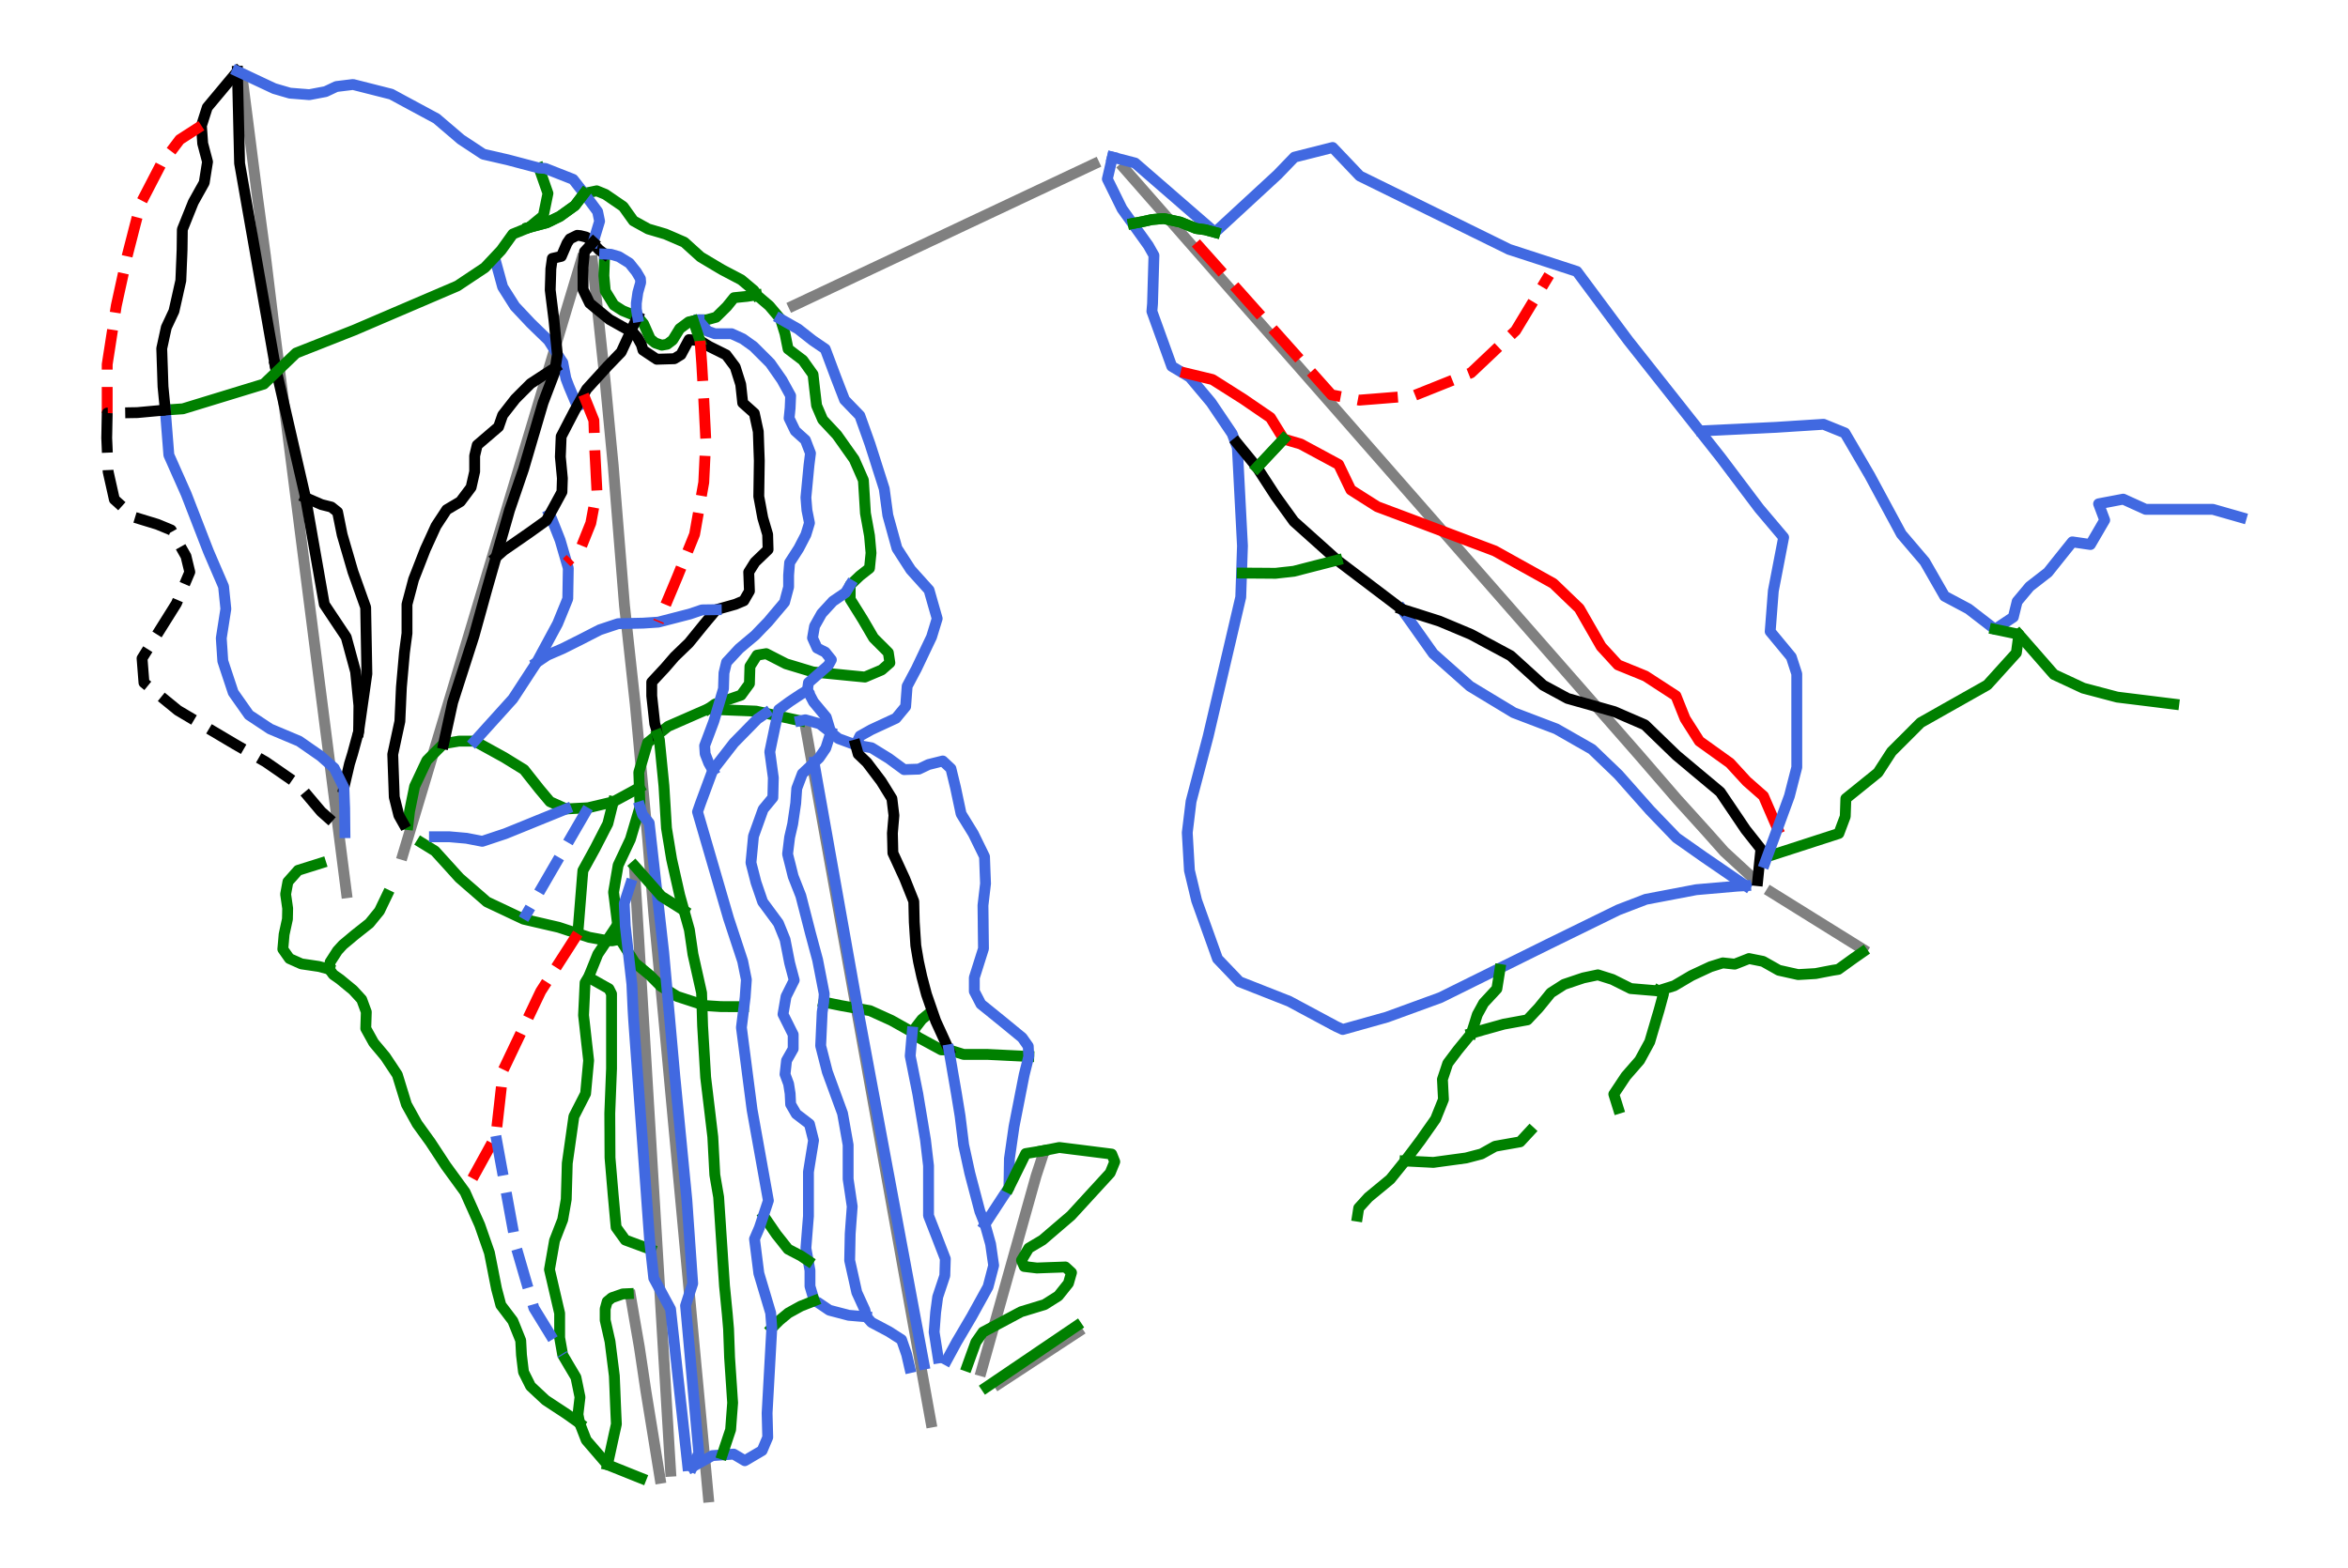 <?xml version="1.0" encoding="utf-8" standalone="no"?>
<!DOCTYPE svg PUBLIC "-//W3C//DTD SVG 1.1//EN"
  "http://www.w3.org/Graphics/SVG/1.1/DTD/svg11.dtd">
<svg height="72pt" version="1.1" viewBox="0 0 107.767 72" width="107.767pt" xmlns="http://www.w3.org/2000/svg" xmlns:xlink="http://www.w3.org/1999/xlink">
 <defs>
  <style type="text/css">*{stroke-linecap:butt;stroke-linejoin:round;}</style>
 </defs>
 <g id="figure_1">
  <g id="patch_1">
   <path d="M 0 72 
L 107.767 72 
L 107.767 0 
L 0 0 
z
" style="fill:#ffffff;"/>
  </g>
  <g id="axes_1">
   <g id="line2d_1">
    <path clip-path="url(#pe0ff2fccc4)" d="M 30.779 67.545 
L 30.72 66.572 
L 30.662 65.59 
L 30.586 64.332 
L 30.526 63.316 
L 30.455 62.141 
L 30.385 60.966 
L 30.323 59.932 
L 30.261 58.898 
L 30.185 57.629 
L 30.109 56.36 
L 30.046 55.3 
L 29.982 54.239 
L 29.911 53.055 
L 29.841 51.872 
L 29.772 50.724 
L 29.703 49.576 
L 29.633 48.405 
L 29.563 47.234 
L 29.504 46.255 
L 29.446 45.276 
L 29.402 44.542 
L 29.358 43.807 
L 29.291 42.687 
L 29.224 41.567 
L 29.178 40.807 
L 29.133 40.048 
" style="fill:none;stroke:#808080;stroke-linecap:square;stroke-width:0.499;"/>
   </g>
   <g id="line2d_2">
    <path clip-path="url(#pe0ff2fccc4)" d="M 27.189 11.98 
L 27.313 13.15 
L 27.357 13.563 
L 27.416 14.127 
L 27.506 14.973 
L 27.596 15.82 
L 27.686 16.667 
L 27.776 17.514 
L 27.868 18.479 
L 27.96 19.443 
L 28.052 20.408 
L 28.145 21.373 
L 28.22 22.316 
L 28.296 23.259 
L 28.372 24.202 
L 28.448 25.145 
L 28.555 26.471 
L 28.662 27.798 
L 28.785 28.93 
L 28.908 30.063 
L 29.031 31.196 
L 29.155 32.328 
L 29.272 33.591 
L 29.388 34.854 
L 29.474 35.779 
L 29.559 36.703 
L 29.645 37.628 
L 29.73 38.553 
L 29.799 39.402 
L 29.869 40.251 
L 29.938 41.1 
L 30.007 41.95 
L 30.098 42.9 
L 30.189 43.85 
L 30.28 44.8 
L 30.371 45.751 
L 30.447 46.566 
L 30.523 47.381 
L 30.599 48.196 
L 30.675 49.011 
L 30.749 49.808 
L 30.823 50.606 
L 30.897 51.404 
L 30.972 52.201 
L 31.096 53.542 
L 31.221 54.883 
L 31.287 55.584 
L 31.352 56.285 
L 31.417 56.987 
L 31.483 57.688 
L 31.552 58.43 
L 31.621 59.173 
L 31.69 59.915 
L 31.759 60.658 
L 31.824 61.357 
L 31.889 62.055 
L 31.954 62.754 
L 32.02 63.453 
L 32.136 64.7 
L 32.252 65.948 
L 32.323 66.714 
L 32.395 67.48 
L 32.511 68.727 
" style="fill:none;stroke:#808080;stroke-linecap:square;stroke-width:0.499;"/>
   </g>
   <g id="line2d_3">
    <path clip-path="url(#pe0ff2fccc4)" d="M 30.294 67.867 
L 30.227 67.451 
L 30.042 66.31 
L 29.913 65.512 
L 29.783 64.714 
L 29.641 63.838 
L 29.494 62.847 
L 29.346 61.856 
L 29.195 60.985 
L 29.045 60.114 
L 28.937 59.483 
" style="fill:none;stroke:#808080;stroke-linecap:square;stroke-width:0.499;"/>
   </g>
   <g id="line2d_4">
    <path clip-path="url(#pe0ff2fccc4)" d="M 45.846 63.529 
L 46.754 62.934 
L 47.662 62.339 
L 48.57 61.743 
L 49.478 61.148 
" style="fill:none;stroke:#808080;stroke-linecap:square;stroke-width:0.499;"/>
   </g>
   <g id="line2d_5">
    <path clip-path="url(#pe0ff2fccc4)" d="M 45.046 62.931 
L 45.394 61.691 
L 45.709 60.567 
L 45.903 59.876 
L 46.097 59.184 
L 46.291 58.492 
L 46.485 57.8 
L 46.8 56.679 
L 46.988 56.006 
L 47.177 55.333 
L 47.366 54.659 
L 47.555 53.986 
L 47.867 53.033 
" style="fill:none;stroke:#808080;stroke-linecap:square;stroke-width:0.499;"/>
   </g>
   <g id="line2d_6">
    <path clip-path="url(#pe0ff2fccc4)" d="M 80.425 40.284 
L 79.783 39.692 
L 79.141 39.101 
L 78.35 38.21 
L 77.663 37.45 
L 76.975 36.691 
L 76.104 35.683 
L 75.233 34.675 
L 74.717 34.086 
L 74.201 33.497 
L 73.685 32.908 
L 73.168 32.319 
L 72.652 31.729 
L 72.136 31.14 
L 71.62 30.551 
L 71.103 29.962 
L 70.349 29.102 
L 69.595 28.241 
L 68.723 27.246 
L 67.851 26.251 
L 67.397 25.733 
L 66.944 25.216 
L 66.491 24.698 
L 66.037 24.181 
L 65.181 23.204 
L 64.325 22.227 
L 63.814 21.644 
L 63.304 21.061 
L 62.793 20.479 
L 62.282 19.896 
L 61.414 18.904 
L 60.829 18.237 
L 60.244 17.57 
L 59.581 16.813 
L 59.019 16.176 
L 58.456 15.538 
L 57.894 14.9 
L 57.331 14.263 
L 56.544 13.365 
L 55.757 12.467 
L 55.127 11.748 
L 54.496 11.03 
L 53.978 10.438 
L 53.459 9.847 
L 52.941 9.256 
L 52.422 8.665 
L 52.254 8.472 
L 51.585 7.71 
" style="fill:none;stroke:#808080;stroke-linecap:square;stroke-width:0.499;"/>
   </g>
   <g id="line2d_7">
    <path clip-path="url(#pe0ff2fccc4)" d="M 15.901 40.984 
L 15.785 40.082 
L 15.67 39.179 
L 15.566 38.366 
L 15.462 37.552 
L 15.371 36.852 
L 15.281 36.153 
L 15.191 35.453 
L 15.1 34.753 
L 15.007 34.021 
L 14.913 33.288 
L 14.82 32.556 
L 14.726 31.824 
L 14.603 30.862 
L 14.481 29.9 
L 14.39 29.191 
L 14.3 28.483 
L 14.168 27.451 
L 14.036 26.418 
L 13.928 25.575 
L 13.82 24.732 
L 13.713 23.888 
L 13.605 23.045 
L 13.518 22.362 
L 13.431 21.679 
L 13.343 20.995 
L 13.256 20.312 
L 13.094 19.04 
L 12.931 17.768 
L 12.771 16.513 
L 12.611 15.258 
L 12.503 14.378 
L 12.396 13.499 
L 12.289 12.619 
L 12.182 11.739 
L 12.086 11.033 
L 11.991 10.326 
L 11.896 9.62 
L 11.8 8.913 
L 11.691 8.056 
L 11.581 7.199 
L 11.472 6.342 
L 11.363 5.485 
L 11.239 4.52 
L 11.212 4.31 
L 11.137 3.716 
" style="fill:none;stroke:#808080;stroke-linecap:square;stroke-width:0.499;"/>
   </g>
   <g id="line2d_8">
    <path clip-path="url(#pe0ff2fccc4)" d="M 18.493 39.233 
L 18.75 38.377 
L 19.007 37.521 
L 19.238 36.751 
L 19.469 35.982 
L 19.829 34.78 
L 20.19 33.579 
L 20.501 32.542 
L 20.812 31.506 
L 21.107 30.524 
L 21.402 29.543 
L 21.707 28.527 
L 22 27.549 
L 22.293 26.571 
L 22.634 25.435 
L 22.975 24.3 
L 23.208 23.524 
L 23.441 22.748 
L 23.787 21.596 
L 24.133 20.443 
L 24.499 19.223 
L 24.865 18.003 
L 25.181 16.951 
L 25.497 15.899 
L 25.817 14.83 
L 26.138 13.761 
L 26.416 12.836 
L 26.694 11.91 
" style="fill:none;stroke:#808080;stroke-linecap:square;stroke-width:0.499;"/>
   </g>
   <g id="line2d_9">
    <path clip-path="url(#pe0ff2fccc4)" d="M 50.215 7.53 
L 49.199 8.009 
L 48.183 8.488 
L 47.242 8.931 
L 46.301 9.375 
L 45.357 9.82 
L 44.413 10.264 
L 43.558 10.668 
L 42.703 11.071 
L 41.793 11.5 
L 40.882 11.929 
L 40.048 12.322 
L 39.213 12.715 
L 38.217 13.185 
L 37.221 13.654 
L 36.426 14.029 
" style="fill:none;stroke:#808080;stroke-linecap:square;stroke-width:0.499;"/>
   </g>
   <g id="line2d_10">
    <path clip-path="url(#pe0ff2fccc4)" d="M 85.486 43.571 
L 84.906 43.209 
L 84.325 42.848 
L 83.745 42.487 
L 83.165 42.126 
L 82.582 41.763 
L 81.677 41.2 
L 81.299 40.965 
" style="fill:none;stroke:#808080;stroke-linecap:square;stroke-width:0.499;"/>
   </g>
   <g id="line2d_11">
    <path clip-path="url(#pe0ff2fccc4)" d="M 42.728 65.29 
L 42.548 64.295 
L 42.369 63.299 
L 42.189 62.304 
L 42.01 61.309 
L 41.83 60.314 
L 41.651 59.319 
L 41.471 58.324 
L 41.292 57.328 
L 41.112 56.333 
L 40.932 55.338 
L 40.753 54.343 
L 40.573 53.348 
L 40.394 52.352 
L 40.214 51.357 
L 40.035 50.362 
L 39.855 49.367 
L 39.676 48.372 
L 39.496 47.377 
L 39.317 46.381 
L 39.137 45.386 
L 38.958 44.391 
L 38.778 43.396 
L 38.599 42.401 
L 38.419 41.405 
L 38.24 40.41 
L 38.06 39.415 
L 37.88 38.42 
L 37.701 37.425 
L 37.521 36.43 
L 37.342 35.434 
L 37.162 34.439 
L 36.983 33.444 
" style="fill:none;stroke:#808080;stroke-linecap:square;stroke-width:0.499;"/>
   </g>
   <g id="line2d_12">
    <path clip-path="url(#pe0ff2fccc4)" d="M 28.346 42.447 
L 28.233 42.617 
L 28.119 42.788 
L 28.005 42.958 
L 27.892 43.128 
L 27.778 43.299 
L 27.665 43.469 
L 27.551 43.639 
L 27.437 43.809 
L 27.331 44.074 
L 27.224 44.339 
L 27.117 44.604 
L 27.011 44.869 
L 26.854 45.117 
L 26.836 45.49 
L 26.819 45.864 
L 26.801 46.238 
L 26.783 46.611 
L 26.813 46.871 
L 26.842 47.131 
L 26.871 47.391 
L 26.9 47.65 
L 26.929 47.91 
L 26.959 48.17 
L 26.988 48.43 
L 27.017 48.689 
L 26.982 49.069 
L 26.947 49.448 
L 26.912 49.827 
L 26.877 50.207 
L 26.743 50.469 
L 26.608 50.732 
L 26.474 50.995 
L 26.34 51.257 
L 26.302 51.526 
L 26.264 51.794 
L 26.226 52.063 
L 26.188 52.331 
L 26.15 52.6 
L 26.112 52.868 
L 26.074 53.137 
L 26.036 53.405 
L 26.03 53.613 
L 26.025 53.82 
L 26.019 54.027 
L 26.013 54.234 
L 26.007 54.441 
L 26.001 54.649 
L 25.995 54.856 
L 25.989 55.063 
L 25.949 55.296 
L 25.908 55.53 
L 25.867 55.763 
L 25.826 55.997 
L 25.732 56.236 
L 25.639 56.475 
L 25.546 56.715 
L 25.452 56.954 
L 25.394 57.287 
L 25.336 57.619 
L 25.277 57.952 
L 25.219 58.285 
L 25.277 58.536 
L 25.336 58.787 
L 25.394 59.038 
L 25.452 59.289 
L 25.511 59.54 
L 25.569 59.791 
L 25.627 60.042 
L 25.686 60.293 
L 25.686 60.573 
L 25.686 60.853 
L 25.686 61.133 
L 25.686 61.413 
L 25.756 61.81 
L 25.826 62.207 
L 25.978 62.464 
L 26.129 62.721 
L 26.281 62.977 
L 26.433 63.234 
L 26.48 63.462 
L 26.527 63.689 
L 26.573 63.917 
L 26.62 64.144 
L 26.573 64.541 
L 26.527 64.938 
L 26.567 65.143 
L 26.608 65.347 
L 26.683 65.54 
L 26.758 65.733 
L 26.833 65.925 
L 26.908 66.118 
L 27.151 66.4 
L 27.394 66.682 
L 27.637 66.964 
L 27.88 67.246 
L 28.073 67.323 
L 28.267 67.401 
L 28.46 67.478 
L 28.653 67.556 
L 28.847 67.634 
L 29.04 67.711 
L 29.233 67.789 
L 29.427 67.866 
" style="fill:none;stroke:#008000;stroke-linecap:square;stroke-width:0.499;"/>
   </g>
   <g id="line2d_13">
    <path clip-path="url(#pe0ff2fccc4)" d="M 27.752 11.664 
L 27.743 11.913 
L 27.735 12.162 
L 27.726 12.411 
L 27.717 12.66 
L 27.749 13.011 
L 27.781 13.361 
L 27.979 13.684 
L 28.177 14.007 
L 28.379 14.136 
L 28.58 14.264 
L 28.923 14.403 
L 29.266 14.543 
L 29.403 14.704 
L 29.539 14.866 
L 29.693 15.213 
L 29.847 15.561 
L 30.07 15.743 
L 30.375 15.848 
L 30.623 15.803 
L 30.875 15.612 
L 31.036 15.351 
L 31.197 15.089 
L 31.406 14.934 
L 31.615 14.778 
L 31.826 14.736 
L 32.085 14.684 
L 32.431 14.684 
L 32.648 14.625 
L 32.865 14.565 
L 33.113 14.32 
L 33.361 14.075 
L 33.526 13.871 
L 33.691 13.667 
L 33.984 13.637 
L 34.276 13.608 
L 34.5 13.574 
L 34.723 13.54 
" style="fill:none;stroke:#008000;stroke-linecap:square;stroke-width:0.499;"/>
   </g>
   <g id="line2d_14">
    <path clip-path="url(#pe0ff2fccc4)" d="M 10.897 3.273 
L 10.903 3.537 
L 10.91 3.801 
L 10.916 4.065 
L 10.922 4.329 
L 10.928 4.594 
L 10.934 4.858 
L 10.941 5.122 
L 10.947 5.386 
L 10.953 5.65 
L 10.959 5.914 
L 10.965 6.179 
L 10.972 6.443 
L 10.978 6.707 
L 10.984 6.971 
L 10.99 7.235 
L 10.997 7.499 
L 11.048 7.79 
L 11.099 8.08 
L 11.15 8.371 
L 11.201 8.661 
L 11.252 8.952 
L 11.303 9.242 
L 11.354 9.533 
L 11.405 9.823 
L 11.456 10.113 
L 11.507 10.404 
L 11.558 10.694 
L 11.61 10.985 
L 11.661 11.275 
L 11.712 11.566 
L 11.763 11.856 
L 11.814 12.146 
L 11.865 12.437 
L 11.916 12.727 
L 11.967 13.018 
L 12.018 13.308 
L 12.069 13.599 
L 12.12 13.889 
L 12.171 14.18 
L 12.223 14.47 
L 12.274 14.76 
L 12.325 15.051 
L 12.376 15.341 
L 12.427 15.632 
L 12.478 15.922 
L 12.529 16.213 
L 12.58 16.503 
L 12.631 16.793 
" style="fill:none;stroke:#000000;stroke-linecap:square;stroke-width:0.499;"/>
   </g>
   <g id="line2d_15">
    <path clip-path="url(#pe0ff2fccc4)" d="M 12.631 16.793 
L 12.718 17.172 
L 12.805 17.55 
L 12.892 17.929 
L 12.979 18.307 
L 13.066 18.685 
L 13.153 19.064 
L 13.24 19.442 
L 13.327 19.82 
L 13.414 20.199 
L 13.501 20.577 
L 13.588 20.956 
L 13.675 21.334 
L 13.762 21.712 
L 13.849 22.091 
L 13.936 22.469 
L 14.023 22.847 
L 14.077 23.154 
L 14.131 23.46 
L 14.185 23.766 
L 14.239 24.072 
L 14.293 24.378 
L 14.346 24.684 
L 14.4 24.99 
L 14.454 25.296 
L 14.508 25.602 
L 14.562 25.909 
L 14.616 26.215 
L 14.669 26.521 
L 14.723 26.827 
L 14.777 27.133 
L 14.831 27.439 
L 14.885 27.745 
L 15.01 27.933 
L 15.136 28.122 
L 15.261 28.31 
L 15.387 28.498 
L 15.512 28.686 
L 15.638 28.875 
L 15.764 29.063 
L 15.889 29.251 
L 15.943 29.45 
L 15.997 29.648 
L 16.051 29.847 
L 16.105 30.045 
L 16.159 30.244 
L 16.213 30.442 
L 16.267 30.641 
L 16.321 30.839 
L 16.359 31.227 
L 16.397 31.616 
L 16.435 32.004 
L 16.473 32.392 
L 16.47 32.69 
L 16.467 32.987 
L 16.464 33.285 
L 16.461 33.583 
L 16.391 33.839 
L 16.321 34.096 
L 16.251 34.353 
L 16.181 34.61 
L 16.111 34.838 
L 16.041 35.065 
L 15.977 35.34 
L 15.912 35.614 
L 15.848 35.889 
L 15.784 36.163 
" style="fill:none;stroke:#000000;stroke-linecap:square;stroke-width:0.499;"/>
   </g>
   <g id="line2d_16">
    <path clip-path="url(#pe0ff2fccc4)" d="M 22.743 11.983 
L 22.825 12.281 
L 22.907 12.579 
L 22.988 12.876 
L 23.07 13.174 
L 23.21 13.396 
L 23.35 13.618 
L 23.491 13.84 
L 23.631 14.062 
L 23.812 14.254 
L 23.993 14.447 
L 24.174 14.639 
L 24.355 14.832 
L 24.559 15.031 
L 24.763 15.229 
L 24.968 15.427 
L 25.172 15.626 
L 25.376 15.947 
L 25.581 16.268 
L 25.706 16.459 
L 25.832 16.65 
L 25.902 17.011 
L 25.972 17.372 
L 26.107 17.73 
L 26.203 17.958 
L 26.299 18.186 
L 26.395 18.415 
L 26.491 18.643 
" style="fill:none;stroke:#4169e1;stroke-linecap:square;stroke-width:0.499;"/>
   </g>
   <g id="line2d_17">
    <path clip-path="url(#pe0ff2fccc4)" d="M 29.344 36.159 
L 29.161 36.26 
L 28.979 36.361 
L 28.771 36.474 
L 28.563 36.587 
L 28.355 36.699 
L 28.147 36.812 
L 27.858 36.88 
L 27.57 36.949 
L 27.282 37.017 
L 26.994 37.085 
L 26.742 37.099 
L 26.49 37.112 
L 26.238 37.125 
L 25.986 37.139 
L 25.614 36.972 
L 25.242 36.805 
L 24.997 36.513 
L 24.752 36.221 
L 24.577 35.999 
L 24.401 35.777 
L 24.226 35.556 
L 24.051 35.334 
L 23.823 35.194 
L 23.596 35.054 
L 23.368 34.914 
L 23.14 34.773 
L 22.802 34.587 
L 22.463 34.4 
L 22.124 34.213 
L 21.786 34.026 
L 21.424 34.026 
L 21.062 34.026 
L 20.712 34.085 
L 20.361 34.143 
L 20.169 34.336 
L 19.976 34.528 
L 19.783 34.721 
L 19.591 34.914 
L 19.45 35.211 
L 19.31 35.509 
L 19.17 35.807 
L 19.03 36.104 
L 18.972 36.391 
L 18.913 36.677 
L 18.855 36.963 
L 18.796 37.249 
L 18.761 37.552 
L 18.726 37.856 
" style="fill:none;stroke:#008000;stroke-linecap:square;stroke-width:0.499;"/>
   </g>
   <g id="line2d_18">
    <path clip-path="url(#pe0ff2fccc4)" d="M 28.431 43.127 
L 28.098 43.193 
L 27.855 43.182 
L 27.652 43.145 
L 27.448 43.107 
L 27.245 43.07 
L 27.041 43.032 
L 26.781 42.947 
L 26.52 42.861 
L 26.3 42.789 
L 26.079 42.717 
L 25.859 42.644 
L 25.639 42.572 
L 25.438 42.525 
L 25.236 42.479 
L 25.035 42.432 
L 24.833 42.385 
L 24.632 42.339 
L 24.431 42.292 
L 24.229 42.245 
L 24.028 42.198 
L 23.818 42.099 
L 23.607 42 
L 23.397 41.901 
L 23.187 41.801 
L 22.977 41.702 
L 22.767 41.603 
L 22.556 41.504 
L 22.346 41.405 
L 22.189 41.267 
L 22.031 41.13 
L 21.873 40.993 
L 21.716 40.856 
L 21.558 40.719 
L 21.4 40.582 
L 21.243 40.444 
L 21.085 40.307 
L 20.945 40.153 
L 20.805 39.998 
L 20.665 39.843 
L 20.525 39.689 
L 20.385 39.534 
L 20.244 39.379 
L 20.104 39.225 
L 19.964 39.07 
L 19.661 38.883 
L 19.357 38.696 
" style="fill:none;stroke:#008000;stroke-linecap:square;stroke-width:0.499;"/>
   </g>
   <g id="line2d_19">
    <path clip-path="url(#pe0ff2fccc4)" d="M 24.742 7.715 
L 24.844 8.006 
L 24.946 8.296 
L 25.047 8.587 
L 25.149 8.877 
L 25.096 9.134 
L 25.044 9.391 
L 24.991 9.648 
L 24.938 9.905 
L 24.775 10.039 
L 24.612 10.173 
L 24.448 10.308 
L 24.285 10.442 
L 23.911 10.594 
L 23.537 10.746 
L 23.403 10.932 
L 23.269 11.119 
L 23.134 11.306 
L 23 11.493 
L 22.813 11.691 
L 22.627 11.89 
L 22.44 12.088 
L 22.253 12.287 
L 21.938 12.497 
L 21.622 12.707 
L 21.307 12.917 
L 20.992 13.127 
L 20.8 13.21 
L 20.608 13.292 
L 20.416 13.374 
L 20.224 13.456 
L 20.032 13.539 
L 19.84 13.621 
L 19.648 13.703 
L 19.456 13.786 
L 19.264 13.868 
L 19.072 13.95 
L 18.88 14.032 
L 18.688 14.115 
L 18.496 14.197 
L 18.304 14.279 
L 18.112 14.361 
L 17.92 14.444 
L 17.712 14.533 
L 17.503 14.622 
L 17.294 14.712 
L 17.086 14.801 
L 16.877 14.891 
L 16.668 14.98 
L 16.46 15.07 
L 16.251 15.159 
L 15.918 15.29 
L 15.585 15.422 
L 15.253 15.553 
L 14.92 15.684 
L 14.587 15.816 
L 14.254 15.947 
L 13.922 16.078 
L 13.589 16.21 
L 13.404 16.388 
L 13.218 16.566 
L 13.033 16.744 
L 12.848 16.922 
L 12.663 17.099 
L 12.478 17.277 
L 12.292 17.455 
L 12.107 17.633 
L 11.875 17.704 
L 11.643 17.775 
L 11.411 17.846 
L 11.179 17.917 
L 10.947 17.988 
L 10.715 18.059 
L 10.483 18.13 
L 10.251 18.201 
L 10.018 18.272 
L 9.786 18.343 
L 9.554 18.414 
L 9.322 18.485 
L 9.09 18.556 
L 8.858 18.627 
L 8.626 18.698 
L 8.394 18.769 
L 7.99 18.797 
L 7.587 18.825 
" style="fill:none;stroke:#008000;stroke-linecap:square;stroke-width:0.499;"/>
   </g>
   <g id="line2d_20">
    <path clip-path="url(#pe0ff2fccc4)" d="M 36.732 33.092 
L 36.335 33.006 
L 35.939 32.919 
L 35.542 32.832 
L 35.145 32.746 
L 34.923 32.697 
L 34.7 32.649 
L 34.481 32.64 
L 34.262 32.631 
L 34.043 32.622 
L 33.825 32.614 
L 33.606 32.605 
L 33.387 32.596 
L 33.168 32.587 
L 32.949 32.579 
L 32.735 32.557 
L 32.521 32.535 
L 32.289 32.637 
L 32.056 32.738 
L 31.823 32.84 
L 31.591 32.942 
L 31.358 33.044 
L 31.125 33.146 
L 30.893 33.247 
L 30.66 33.349 
L 30.418 33.543 
L 30.177 33.736 
L 29.951 33.916 
L 29.726 34.096 
L 29.624 34.437 
L 29.523 34.778 
L 29.421 35.119 
L 29.319 35.46 
L 29.332 35.81 
L 29.344 36.159 
L 29.352 36.38 
L 29.36 36.601 
L 29.368 36.822 
L 29.375 37.043 
L 29.265 37.416 
L 29.154 37.788 
L 29.043 38.16 
L 28.932 38.533 
L 28.792 38.83 
L 28.652 39.128 
L 28.511 39.426 
L 28.371 39.724 
L 28.319 40.033 
L 28.266 40.342 
L 28.214 40.652 
L 28.161 40.961 
L 28.208 41.332 
L 28.254 41.704 
L 28.3 42.075 
L 28.346 42.447 
L 28.389 42.787 
L 28.431 43.127 
" style="fill:none;stroke:#008000;stroke-linecap:square;stroke-width:0.499;"/>
   </g>
   <g id="line2d_21">
    <path clip-path="url(#pe0ff2fccc4)" d="M 51.057 7.215 
L 50.825 8.218 
L 51.5 9.59 
L 52.706 11.271 
L 52.963 11.726 
L 52.898 13.945 
L 52.869 14.295 
L 53.78 16.817 
L 54.61 17.316 
L 55.581 18.472 
L 56.551 19.909 
L 56.791 20.546 
L 57.026 25.06 
L 56.947 27.415 
L 55.45 33.81 
L 54.667 36.793 
L 54.492 38.229 
L 54.592 39.963 
L 54.922 41.343 
L 55.882 44.02 
L 56.886 45.07 
L 59.169 45.969 
L 61.323 47.125 
L 61.627 47.265 
L 63.656 46.696 
L 66.111 45.8 
L 71.076 43.341 
L 74.272 41.775 
L 75.539 41.288 
L 77.85 40.847 
L 79.722 40.684 
L 80.118 40.662 
L 80.118 40.662 
" style="fill:none;stroke:#4169e1;stroke-linecap:square;stroke-width:0.499;"/>
   </g>
   <g id="line2d_22">
    <path clip-path="url(#pe0ff2fccc4)" d="M 14.721 39.63 
L 14.461 39.712 
L 14.202 39.793 
L 13.942 39.875 
L 13.682 39.957 
L 13.449 40.22 
L 13.215 40.482 
L 13.162 40.768 
L 13.11 41.054 
L 13.157 41.381 
L 13.203 41.708 
L 13.198 41.953 
L 13.192 42.198 
L 13.116 42.549 
L 13.04 42.899 
L 13.011 43.237 
L 12.981 43.576 
L 13.133 43.792 
L 13.285 44.008 
L 13.559 44.13 
L 13.834 44.253 
L 14.231 44.311 
L 14.628 44.37 
L 14.873 44.434 
L 15.118 44.498 
" style="fill:none;stroke:#008000;stroke-linecap:square;stroke-width:0.499;"/>
   </g>
   <g id="line2d_23">
    <path clip-path="url(#pe0ff2fccc4)" d="M 7.587 18.825 
L 7.607 19.083 
L 7.628 19.342 
L 7.648 19.6 
L 7.669 19.858 
L 7.689 20.117 
L 7.71 20.375 
L 7.73 20.633 
L 7.75 20.892 
L 7.85 21.115 
L 7.949 21.338 
L 8.048 21.562 
L 8.147 21.785 
L 8.247 22.008 
L 8.346 22.232 
L 8.445 22.455 
L 8.544 22.678 
L 8.673 23.009 
L 8.801 23.341 
L 8.93 23.672 
L 9.058 24.003 
L 9.187 24.335 
L 9.315 24.666 
L 9.443 24.997 
L 9.572 25.328 
L 9.658 25.528 
L 9.744 25.728 
L 9.83 25.928 
L 9.916 26.128 
L 10.002 26.328 
L 10.089 26.528 
L 10.175 26.728 
L 10.261 26.928 
L 10.287 27.185 
L 10.313 27.442 
L 10.34 27.698 
L 10.366 27.955 
L 10.313 28.291 
L 10.261 28.627 
L 10.208 28.962 
L 10.156 29.298 
L 10.173 29.561 
L 10.191 29.823 
L 10.208 30.086 
L 10.226 30.349 
L 10.345 30.711 
L 10.465 31.072 
L 10.585 31.434 
L 10.705 31.796 
L 10.886 32.053 
L 11.067 32.31 
L 11.248 32.567 
L 11.429 32.824 
L 11.671 32.984 
L 11.913 33.145 
L 12.155 33.305 
L 12.398 33.466 
L 12.73 33.606 
L 13.063 33.746 
L 13.396 33.886 
L 13.729 34.026 
L 13.977 34.198 
L 14.225 34.371 
L 14.473 34.543 
L 14.721 34.715 
L 14.876 34.852 
L 15.031 34.989 
L 15.186 35.127 
L 15.34 35.264 
L 15.451 35.489 
L 15.562 35.713 
L 15.673 35.938 
L 15.784 36.163 
L 15.793 36.399 
L 15.801 36.636 
L 15.81 36.872 
L 15.819 37.108 
L 15.822 37.389 
L 15.825 37.669 
L 15.828 37.949 
L 15.831 38.229 
" style="fill:none;stroke:#4169e1;stroke-linecap:square;stroke-width:0.499;"/>
   </g>
   <g id="line2d_24">
    <path clip-path="url(#pe0ff2fccc4)" d="M 26.811 8.881 
L 27.1 8.821 
L 27.388 8.761 
L 27.588 8.842 
L 27.788 8.924 
L 27.992 9.064 
L 28.196 9.204 
L 28.401 9.344 
L 28.605 9.484 
L 28.838 9.811 
L 29.072 10.138 
L 29.411 10.325 
L 29.749 10.512 
L 29.948 10.57 
L 30.146 10.629 
L 30.345 10.687 
L 30.543 10.746 
L 30.759 10.839 
L 30.975 10.932 
L 31.191 11.026 
L 31.407 11.119 
L 31.594 11.288 
L 31.781 11.458 
L 31.968 11.627 
L 32.155 11.796 
L 32.4 11.942 
L 32.645 12.088 
L 32.89 12.234 
L 33.136 12.38 
L 33.357 12.497 
L 33.579 12.613 
L 33.801 12.73 
L 34.023 12.847 
L 34.315 13.092 
L 34.607 13.338 
L 34.723 13.54 
" style="fill:none;stroke:#008000;stroke-linecap:square;stroke-width:0.499;"/>
   </g>
   <g id="line2d_25">
    <path clip-path="url(#pe0ff2fccc4)" d="M 10.897 3.273 
L 10.724 3.48 
L 10.551 3.687 
L 10.378 3.894 
L 10.205 4.102 
L 10.032 4.309 
L 9.859 4.516 
L 9.686 4.723 
L 9.514 4.93 
L 9.446 5.141 
L 9.379 5.351 
L 9.312 5.561 
L 9.245 5.771 
L 9.259 5.976 
L 9.274 6.18 
L 9.289 6.384 
L 9.303 6.589 
L 9.359 6.799 
L 9.414 7.009 
L 9.47 7.219 
L 9.525 7.429 
L 9.487 7.669 
L 9.449 7.908 
L 9.411 8.147 
L 9.373 8.387 
L 9.248 8.612 
L 9.122 8.836 
L 8.997 9.061 
L 8.871 9.286 
L 8.746 9.598 
L 8.62 9.91 
L 8.495 10.223 
L 8.369 10.535 
L 8.366 10.769 
L 8.363 11.002 
L 8.36 11.236 
L 8.357 11.469 
L 8.343 11.822 
L 8.328 12.176 
L 8.314 12.529 
L 8.299 12.882 
L 8.22 13.232 
L 8.142 13.583 
L 8.063 13.933 
L 7.984 14.283 
L 7.896 14.47 
L 7.809 14.657 
L 7.721 14.844 
L 7.634 15.03 
L 7.581 15.273 
L 7.528 15.515 
L 7.476 15.757 
L 7.423 16 
L 7.431 16.219 
L 7.438 16.437 
L 7.445 16.656 
L 7.453 16.875 
L 7.46 17.094 
L 7.467 17.313 
L 7.474 17.532 
L 7.482 17.751 
L 7.508 18.02 
L 7.534 18.288 
L 7.561 18.557 
L 7.587 18.825 
" style="fill:none;stroke:#000000;stroke-linecap:square;stroke-width:0.499;"/>
   </g>
   <g id="line2d_26">
    <path clip-path="url(#pe0ff2fccc4)" d="M 27.752 11.664 
L 27.496 11.469 
L 27.28 11.242 
L 27.227 11.119 
L 27.076 10.985 
L 26.895 10.882 
L 26.638 10.818 
L 26.493 10.803 
L 26.159 10.966 
L 26.024 11.166 
L 25.894 11.467 
L 25.764 11.769 
L 25.557 11.817 
L 25.35 11.865 
L 25.317 12.102 
L 25.283 12.339 
L 25.276 12.583 
L 25.269 12.827 
L 25.261 13.071 
L 25.254 13.314 
L 25.297 13.667 
L 25.341 14.021 
L 25.385 14.374 
L 25.429 14.727 
L 25.467 15.112 
L 25.505 15.498 
L 25.543 15.883 
L 25.581 16.268 
L 25.534 16.572 
L 25.488 16.877 
L 25.452 17.109 
L 25.321 17.453 
L 25.189 17.798 
L 25.058 18.142 
L 24.927 18.487 
L 24.814 18.869 
L 24.702 19.251 
L 24.59 19.634 
L 24.477 20.016 
L 24.365 20.398 
L 24.253 20.781 
L 24.14 21.163 
L 24.028 21.546 
L 23.947 21.781 
L 23.867 22.015 
L 23.787 22.25 
L 23.707 22.485 
L 23.626 22.72 
L 23.546 22.955 
L 23.466 23.19 
L 23.385 23.425 
L 23.309 23.694 
L 23.232 23.963 
L 23.155 24.231 
L 23.078 24.5 
L 23.001 24.768 
L 22.924 25.037 
L 22.847 25.306 
L 22.77 25.574 
L 22.668 25.93 
L 22.566 26.286 
L 22.465 26.642 
L 22.363 26.998 
L 22.286 27.274 
L 22.21 27.549 
L 22.134 27.825 
L 22.058 28.101 
L 21.982 28.376 
L 21.905 28.652 
L 21.829 28.928 
L 21.753 29.203 
L 21.631 29.583 
L 21.509 29.963 
L 21.387 30.343 
L 21.265 30.723 
L 21.143 31.103 
L 21.021 31.483 
L 20.899 31.862 
L 20.777 32.242 
L 20.725 32.48 
L 20.673 32.717 
L 20.621 32.955 
L 20.569 33.193 
L 20.517 33.43 
L 20.465 33.668 
L 20.413 33.905 
L 20.361 34.143 
" style="fill:none;stroke:#000000;stroke-linecap:square;stroke-width:0.499;"/>
   </g>
   <g id="line2d_27">
    <path clip-path="url(#pe0ff2fccc4)" d="M 25.986 37.139 
L 25.636 37.281 
L 25.286 37.423 
L 24.936 37.565 
L 24.586 37.707 
L 24.237 37.85 
L 23.887 37.992 
L 23.537 38.134 
L 23.187 38.276 
L 22.924 38.363 
L 22.661 38.451 
L 22.399 38.538 
L 22.136 38.626 
L 21.774 38.556 
L 21.412 38.486 
L 21.015 38.451 
L 20.618 38.416 
L 20.279 38.416 
L 19.941 38.416 
" style="fill:none;stroke:#4169e1;stroke-linecap:square;stroke-width:0.499;"/>
   </g>
   <g id="line2d_28">
    <path clip-path="url(#pe0ff2fccc4)" d="M 25.224 23.628 
L 25.312 23.799 
L 25.411 24.05 
L 25.511 24.301 
L 25.61 24.552 
L 25.709 24.803 
L 25.784 25.059 
L 25.858 25.315 
L 25.933 25.572 
L 26.007 25.828 
L 26.083 26.087 
L 26.077 26.438 
L 26.071 26.788 
L 26.065 27.138 
L 26.059 27.488 
L 25.943 27.774 
L 25.826 28.06 
L 25.709 28.347 
L 25.592 28.633 
L 25.473 28.854 
L 25.353 29.076 
L 25.233 29.298 
L 25.114 29.52 
L 24.994 29.742 
L 24.874 29.963 
L 24.755 30.185 
L 24.635 30.407 
L 24.498 30.617 
L 24.36 30.827 
L 24.223 31.038 
L 24.086 31.248 
L 23.949 31.458 
L 23.812 31.668 
L 23.675 31.878 
L 23.537 32.088 
L 23.318 32.33 
L 23.099 32.573 
L 22.881 32.815 
L 22.662 33.057 
L 22.443 33.299 
L 22.224 33.542 
L 22.005 33.784 
L 21.786 34.026 
" style="fill:none;stroke:#4169e1;stroke-linecap:square;stroke-width:0.499;"/>
   </g>
   <g id="line2d_29">
    <path clip-path="url(#pe0ff2fccc4)" d="M 25.488 16.877 
L 25.283 17.007 
L 25.079 17.138 
L 24.898 17.256 
L 24.717 17.374 
L 24.536 17.493 
L 24.355 17.611 
L 24.18 17.786 
L 24.004 17.961 
L 23.829 18.136 
L 23.654 18.312 
L 23.508 18.498 
L 23.362 18.685 
L 23.216 18.872 
L 23.07 19.059 
L 22.977 19.327 
L 22.883 19.596 
L 22.638 19.806 
L 22.393 20.016 
L 22.148 20.226 
L 21.903 20.436 
L 21.844 20.682 
L 21.786 20.927 
L 21.786 21.289 
L 21.786 21.651 
L 21.704 22.013 
L 21.622 22.375 
L 21.5 22.538 
L 21.377 22.702 
L 21.254 22.865 
L 21.132 23.029 
L 20.817 23.215 
L 20.501 23.402 
L 20.379 23.589 
L 20.256 23.776 
L 20.133 23.962 
L 20.011 24.149 
L 19.888 24.418 
L 19.766 24.686 
L 19.643 24.955 
L 19.52 25.223 
L 19.386 25.568 
L 19.252 25.912 
L 19.118 26.257 
L 18.983 26.601 
L 18.908 26.887 
L 18.832 27.173 
L 18.756 27.459 
L 18.68 27.745 
L 18.68 28.078 
L 18.68 28.411 
L 18.68 28.743 
L 18.68 29.076 
L 18.651 29.298 
L 18.621 29.52 
L 18.592 29.742 
L 18.563 29.964 
L 18.528 30.361 
L 18.493 30.757 
L 18.458 31.154 
L 18.423 31.551 
L 18.405 31.942 
L 18.388 32.334 
L 18.37 32.725 
L 18.353 33.116 
L 18.271 33.495 
L 18.189 33.875 
L 18.108 34.254 
L 18.026 34.633 
L 18.035 34.878 
L 18.043 35.124 
L 18.052 35.369 
L 18.061 35.614 
L 18.07 35.859 
L 18.079 36.104 
L 18.087 36.349 
L 18.096 36.595 
L 18.149 36.805 
L 18.201 37.015 
L 18.254 37.225 
L 18.306 37.435 
L 18.411 37.622 
L 18.516 37.809 
" style="fill:none;stroke:#000000;stroke-linecap:square;stroke-width:0.499;"/>
   </g>
   <g id="line2d_30">
    <path clip-path="url(#pe0ff2fccc4)" d="M 10.897 3.273 
L 11.108 3.372 
L 11.319 3.471 
L 11.53 3.57 
L 11.741 3.67 
L 11.952 3.769 
L 12.163 3.868 
L 12.374 3.967 
L 12.585 4.066 
L 12.947 4.172 
L 13.308 4.277 
L 13.53 4.294 
L 13.752 4.312 
L 13.974 4.329 
L 14.196 4.347 
L 14.346 4.319 
L 14.644 4.262 
L 14.943 4.206 
L 15.189 4.09 
L 15.434 3.973 
L 15.819 3.926 
L 16.204 3.879 
L 16.423 3.935 
L 16.642 3.99 
L 16.861 4.046 
L 17.08 4.101 
L 17.299 4.157 
L 17.518 4.212 
L 17.737 4.268 
L 17.956 4.323 
L 18.216 4.463 
L 18.475 4.604 
L 18.735 4.744 
L 18.995 4.884 
L 19.255 5.024 
L 19.515 5.164 
L 19.774 5.304 
L 20.034 5.444 
L 20.314 5.684 
L 20.595 5.923 
L 20.875 6.162 
L 21.155 6.402 
L 21.412 6.571 
L 21.669 6.74 
L 21.926 6.91 
L 22.183 7.079 
L 22.463 7.143 
L 22.743 7.207 
L 23.024 7.272 
L 23.304 7.336 
L 23.663 7.431 
L 24.023 7.526 
L 24.383 7.621 
L 24.742 7.715 
L 25.032 7.733 
L 25.35 7.858 
L 25.669 7.984 
L 25.987 8.109 
L 26.305 8.234 
L 26.432 8.396 
L 26.558 8.558 
L 26.685 8.719 
L 26.811 8.881 
L 26.966 9.089 
L 27.12 9.297 
L 27.275 9.505 
L 27.429 9.714 
L 27.474 9.935 
L 27.519 10.156 
L 27.446 10.397 
L 27.373 10.637 
L 27.3 10.878 
L 27.227 11.119 
" style="fill:none;stroke:#4169e1;stroke-linecap:square;stroke-width:0.499;"/>
   </g>
   <g id="line2d_31">
    <path clip-path="url(#pe0ff2fccc4)" d="M 34.723 13.54 
L 35.015 13.789 
L 35.307 14.038 
L 35.564 14.342 
L 35.821 14.645 
L 35.907 14.921 
L 35.969 15.122 
L 36.031 15.322 
L 36.101 15.673 
L 36.172 16.023 
L 36.341 16.151 
L 36.51 16.28 
L 36.679 16.408 
L 36.849 16.537 
L 37.082 16.864 
L 37.316 17.191 
L 37.351 17.506 
L 37.386 17.821 
L 37.433 18.218 
L 37.479 18.615 
L 37.619 18.942 
L 37.759 19.269 
L 37.923 19.444 
L 38.086 19.619 
L 38.25 19.794 
L 38.413 19.969 
L 38.612 20.249 
L 38.81 20.53 
L 39.009 20.81 
L 39.207 21.09 
L 39.312 21.329 
L 39.418 21.569 
L 39.523 21.808 
L 39.628 22.048 
L 39.651 22.427 
L 39.675 22.806 
L 39.698 23.186 
L 39.721 23.565 
L 39.768 23.822 
L 39.815 24.079 
L 39.861 24.336 
L 39.908 24.593 
L 39.943 24.99 
L 39.978 25.387 
L 39.943 25.737 
L 39.908 26.087 
L 39.686 26.262 
L 39.464 26.437 
L 39.242 26.648 
L 39.021 26.858 
L 39.021 27.185 
L 39.021 27.512 
L 39.167 27.745 
L 39.313 27.979 
L 39.459 28.212 
L 39.604 28.446 
L 39.727 28.656 
L 39.85 28.866 
L 39.972 29.076 
L 40.095 29.286 
L 40.264 29.456 
L 40.434 29.625 
L 40.603 29.794 
L 40.772 29.964 
L 40.807 30.197 
L 40.842 30.43 
L 40.655 30.594 
L 40.469 30.757 
L 40.276 30.839 
L 40.083 30.921 
L 39.891 31.002 
L 39.698 31.084 
L 39.4 31.055 
L 39.102 31.026 
L 38.805 30.997 
L 38.507 30.967 
L 38.209 30.938 
L 37.911 30.909 
L 37.614 30.88 
L 37.316 30.851 
L 37.006 30.757 
L 36.697 30.664 
L 36.388 30.57 
L 36.078 30.477 
L 35.85 30.36 
L 35.623 30.244 
L 35.395 30.127 
L 35.167 30.01 
L 34.957 30.045 
L 34.747 30.08 
L 34.583 30.337 
L 34.42 30.594 
L 34.408 30.991 
L 34.397 31.388 
L 34.205 31.651 
L 34.013 31.915 
L 33.714 32.018 
L 33.415 32.12 
L 33.117 32.223 
L 32.818 32.325 
L 32.521 32.535 
" style="fill:none;stroke:#008000;stroke-linecap:square;stroke-width:0.499;"/>
   </g>
   <g id="line2d_32">
    <path clip-path="url(#pe0ff2fccc4)" d="M 17.765 41.097 
L 17.59 41.461 
L 17.415 41.825 
L 17.185 42.107 
L 16.955 42.389 
L 16.788 42.521 
L 16.621 42.654 
L 16.453 42.786 
L 16.286 42.918 
L 16.012 43.148 
L 15.737 43.377 
L 15.488 43.65 
L 15.321 43.91 
L 15.153 44.171 
L 15.118 44.498 
L 15.294 44.743 
L 15.609 44.965 
L 15.906 45.21 
L 16.204 45.455 
L 16.403 45.671 
L 16.601 45.887 
L 16.706 46.173 
L 16.812 46.459 
L 16.8 46.839 
L 16.788 47.218 
L 16.969 47.545 
L 17.15 47.872 
L 17.284 48.033 
L 17.419 48.193 
L 17.553 48.354 
L 17.687 48.514 
L 17.824 48.721 
L 17.962 48.928 
L 18.099 49.136 
L 18.236 49.343 
L 18.341 49.684 
L 18.446 50.026 
L 18.551 50.367 
L 18.656 50.709 
L 18.779 50.931 
L 18.902 51.152 
L 19.024 51.374 
L 19.147 51.596 
L 19.299 51.806 
L 19.45 52.016 
L 19.602 52.226 
L 19.754 52.436 
L 19.932 52.708 
L 20.11 52.979 
L 20.288 53.251 
L 20.466 53.522 
L 20.685 53.823 
L 20.904 54.123 
L 21.123 54.424 
L 21.342 54.725 
L 21.427 54.914 
L 21.511 55.104 
L 21.596 55.294 
L 21.681 55.483 
L 21.765 55.673 
L 21.85 55.863 
L 21.935 56.052 
L 22.019 56.242 
L 22.13 56.56 
L 22.241 56.878 
L 22.352 57.196 
L 22.463 57.514 
L 22.504 57.722 
L 22.545 57.929 
L 22.586 58.136 
L 22.627 58.343 
L 22.667 58.55 
L 22.708 58.758 
L 22.749 58.965 
L 22.79 59.172 
L 22.889 59.545 
L 22.988 59.919 
L 23.126 60.1 
L 23.263 60.281 
L 23.4 60.462 
L 23.537 60.643 
L 23.628 60.867 
L 23.718 61.092 
L 23.809 61.317 
L 23.899 61.542 
L 23.917 61.874 
L 23.934 62.207 
L 23.981 62.598 
L 24.028 62.989 
L 24.191 63.316 
L 24.355 63.643 
L 24.527 63.803 
L 24.699 63.964 
L 24.871 64.124 
L 25.044 64.285 
L 25.283 64.442 
L 25.522 64.6 
L 25.762 64.757 
L 26.001 64.915 
L 26.305 65.131 
L 26.608 65.347 
" style="fill:none;stroke:#008000;stroke-linecap:square;stroke-width:0.499;"/>
   </g>
   <g id="line2d_33">
    <path clip-path="url(#pe0ff2fccc4)" d="M 29.266 14.543 
L 29.164 14.75 
L 29.001 15.104 
L 28.838 15.457 
L 28.675 15.81 
L 28.512 16.163 
L 28.354 16.327 
L 28.196 16.49 
L 28.039 16.654 
L 27.881 16.817 
L 27.642 17.08 
L 27.402 17.342 
L 27.163 17.605 
L 26.924 17.868 
L 26.782 18.122 
L 26.636 18.382 
L 26.491 18.643 
L 26.363 18.872 
L 26.211 19.164 
L 26.059 19.456 
L 25.908 19.748 
L 25.756 20.04 
L 25.746 20.272 
L 25.737 20.505 
L 25.728 20.738 
L 25.718 20.97 
L 25.742 21.218 
L 25.765 21.467 
L 25.789 21.715 
L 25.812 21.963 
L 25.802 22.274 
L 25.792 22.584 
L 25.634 22.876 
L 25.476 23.168 
L 25.35 23.398 
L 25.224 23.628 
L 25.079 23.892 
L 24.892 24.027 
L 24.705 24.161 
L 24.518 24.295 
L 24.331 24.429 
L 24.028 24.64 
L 23.724 24.85 
L 23.421 25.06 
L 23.117 25.27 
L 22.944 25.422 
L 22.77 25.574 
" style="fill:none;stroke:#000000;stroke-linecap:square;stroke-width:0.499;"/>
   </g>
   <g id="line2d_34">
    <path clip-path="url(#pe0ff2fccc4)" d="M 78.113 19.782 
L 78.326 19.772 
L 78.539 19.762 
L 78.752 19.752 
L 78.966 19.742 
L 79.179 19.731 
L 79.392 19.721 
L 79.605 19.711 
L 79.818 19.701 
L 80.031 19.69 
L 80.244 19.68 
L 80.457 19.67 
L 80.67 19.66 
L 80.883 19.65 
L 81.096 19.639 
L 81.31 19.629 
L 81.523 19.619 
L 81.794 19.601 
L 82.066 19.584 
L 82.337 19.566 
L 82.609 19.549 
L 82.88 19.532 
L 83.152 19.514 
L 83.423 19.497 
L 83.695 19.479 
L 83.94 19.578 
L 84.185 19.678 
L 84.43 19.777 
L 84.675 19.876 
L 84.818 20.121 
L 84.962 20.366 
L 85.105 20.612 
L 85.248 20.857 
L 85.391 21.102 
L 85.534 21.347 
L 85.677 21.592 
L 85.82 21.837 
L 86.001 22.173 
L 86.182 22.509 
L 86.363 22.844 
L 86.544 23.18 
L 86.725 23.516 
L 86.906 23.851 
L 87.087 24.187 
L 87.268 24.523 
L 87.402 24.68 
L 87.536 24.838 
L 87.671 24.996 
L 87.805 25.153 
L 87.939 25.311 
L 88.073 25.468 
L 88.208 25.626 
L 88.342 25.784 
L 88.456 25.982 
L 88.57 26.181 
L 88.684 26.379 
L 88.797 26.578 
L 88.911 26.776 
L 89.025 26.975 
L 89.139 27.173 
L 89.253 27.372 
L 89.527 27.517 
L 89.802 27.663 
L 90.076 27.809 
L 90.35 27.955 
L 90.654 28.19 
L 90.958 28.424 
L 91.261 28.658 
L 91.565 28.893 
L 91.775 28.753 
L 91.985 28.613 
L 92.195 28.473 
L 92.406 28.333 
L 92.494 27.974 
L 92.583 27.614 
L 92.726 27.444 
L 92.868 27.273 
L 93.011 27.103 
L 93.153 26.932 
L 93.363 26.769 
L 93.573 26.606 
L 93.784 26.442 
L 93.994 26.279 
L 94.134 26.104 
L 94.274 25.928 
L 94.414 25.753 
L 94.554 25.578 
L 94.694 25.403 
L 94.834 25.228 
L 94.975 25.053 
L 95.115 24.878 
L 95.322 24.908 
L 95.53 24.938 
L 95.738 24.969 
L 95.946 24.999 
L 96.109 24.719 
L 96.273 24.439 
L 96.436 24.158 
L 96.6 23.878 
L 96.46 23.504 
L 96.32 23.131 
L 96.602 23.077 
L 96.885 23.024 
L 97.167 22.97 
L 97.45 22.916 
L 97.707 23.033 
L 97.964 23.15 
L 98.221 23.266 
L 98.477 23.383 
L 98.758 23.383 
L 99.038 23.383 
L 99.318 23.383 
L 99.598 23.383 
L 99.879 23.383 
L 100.159 23.383 
L 100.439 23.383 
L 100.719 23.383 
L 100.93 23.383 
L 101.14 23.383 
L 101.35 23.383 
L 101.56 23.383 
L 101.887 23.476 
L 102.214 23.57 
L 102.541 23.663 
L 102.868 23.757 
" style="fill:none;stroke:#4169e1;stroke-linecap:square;stroke-width:0.499;"/>
   </g>
   <g id="line2d_35">
    <path clip-path="url(#pe0ff2fccc4)" d="M 54.435 17.132 
L 54.738 17.205 
L 55.042 17.278 
L 55.345 17.351 
L 55.648 17.424 
L 55.823 17.535 
L 55.999 17.646 
L 56.174 17.757 
L 56.349 17.868 
L 56.524 17.979 
L 56.699 18.09 
L 56.874 18.201 
L 57.05 18.312 
L 57.365 18.528 
L 57.68 18.743 
L 57.995 18.959 
L 58.311 19.175 
L 58.462 19.421 
L 58.614 19.666 
L 58.766 19.911 
L 58.918 20.156 
L 59.309 20.271 
L 59.701 20.386 
L 59.918 20.504 
L 60.136 20.621 
L 60.353 20.738 
L 60.57 20.855 
L 60.788 20.972 
L 61.005 21.09 
L 61.223 21.207 
L 61.44 21.324 
L 61.58 21.616 
L 61.72 21.908 
L 61.86 22.2 
L 62.001 22.491 
L 62.304 22.684 
L 62.608 22.877 
L 62.911 23.069 
L 63.215 23.262 
L 63.589 23.402 
L 63.962 23.542 
L 64.336 23.682 
L 64.709 23.822 
L 64.953 23.914 
L 65.197 24.006 
L 65.441 24.098 
L 65.684 24.19 
L 65.928 24.282 
L 66.172 24.374 
L 66.416 24.466 
L 66.659 24.558 
L 66.903 24.65 
L 67.147 24.742 
L 67.391 24.834 
L 67.634 24.926 
L 67.878 25.017 
L 68.122 25.109 
L 68.366 25.201 
L 68.609 25.293 
L 68.945 25.48 
L 69.281 25.667 
L 69.616 25.854 
L 69.952 26.041 
L 70.287 26.227 
L 70.623 26.414 
L 70.958 26.601 
L 71.294 26.788 
L 71.443 26.931 
L 71.592 27.074 
L 71.741 27.217 
L 71.889 27.36 
L 72.038 27.503 
L 72.187 27.646 
L 72.336 27.789 
L 72.485 27.932 
L 72.611 28.151 
L 72.736 28.37 
L 72.862 28.589 
L 72.987 28.808 
L 73.113 29.026 
L 73.238 29.245 
L 73.364 29.464 
L 73.489 29.683 
L 73.682 29.893 
L 73.875 30.103 
L 74.067 30.314 
L 74.26 30.524 
L 74.575 30.652 
L 74.89 30.781 
L 75.206 30.909 
L 75.521 31.038 
L 75.696 31.151 
L 75.871 31.265 
L 76.046 31.379 
L 76.222 31.493 
L 76.397 31.607 
L 76.572 31.721 
L 76.747 31.834 
L 76.922 31.948 
L 77.027 32.211 
L 77.132 32.474 
L 77.237 32.736 
L 77.343 32.999 
L 77.506 33.256 
L 77.67 33.513 
L 77.833 33.769 
L 77.996 34.026 
L 78.172 34.152 
L 78.347 34.277 
L 78.522 34.403 
L 78.697 34.528 
L 78.872 34.654 
L 79.047 34.779 
L 79.222 34.905 
L 79.398 35.03 
L 79.59 35.24 
L 79.783 35.451 
L 79.976 35.661 
L 80.168 35.871 
L 80.361 36.04 
L 80.554 36.21 
L 80.746 36.379 
L 80.939 36.548 
L 81.1 36.92 
L 81.261 37.292 
L 81.422 37.664 
L 81.584 38.036 
" style="fill:none;stroke:#ff0000;stroke-linecap:square;stroke-width:0.499;"/>
   </g>
   <g id="line2d_36">
    <path clip-path="url(#pe0ff2fccc4)" d="M 35.821 14.645 
L 36.025 14.761 
L 36.228 14.876 
L 36.432 14.992 
L 36.635 15.107 
L 36.801 15.238 
L 36.968 15.369 
L 37.134 15.5 
L 37.301 15.631 
L 37.588 15.827 
L 37.876 16.023 
L 37.999 16.35 
L 38.122 16.677 
L 38.244 17.004 
L 38.367 17.331 
L 38.466 17.587 
L 38.565 17.844 
L 38.665 18.101 
L 38.764 18.358 
L 38.939 18.539 
L 39.114 18.72 
L 39.289 18.901 
L 39.464 19.082 
L 39.581 19.409 
L 39.698 19.736 
L 39.815 20.063 
L 39.931 20.39 
L 40.013 20.647 
L 40.095 20.903 
L 40.177 21.16 
L 40.258 21.417 
L 40.34 21.674 
L 40.422 21.931 
L 40.504 22.188 
L 40.585 22.444 
L 40.626 22.748 
L 40.667 23.052 
L 40.708 23.355 
L 40.749 23.659 
L 40.854 24.038 
L 40.959 24.418 
L 41.064 24.797 
L 41.169 25.177 
L 41.282 25.352 
L 41.394 25.527 
L 41.507 25.702 
L 41.62 25.877 
L 41.8 26.157 
L 42.01 26.391 
L 42.22 26.624 
L 42.43 26.858 
L 42.641 27.091 
L 42.734 27.418 
L 42.827 27.745 
L 42.921 28.072 
L 43.014 28.399 
L 42.95 28.609 
L 42.886 28.819 
L 42.821 29.03 
L 42.757 29.24 
L 42.582 29.607 
L 42.407 29.975 
L 42.232 30.343 
L 42.057 30.711 
L 41.951 30.909 
L 41.846 31.107 
L 41.741 31.306 
L 41.636 31.504 
L 41.619 31.738 
L 41.601 31.971 
L 41.584 32.205 
L 41.566 32.438 
L 41.344 32.707 
L 41.122 32.976 
L 40.838 33.107 
L 40.554 33.239 
L 40.27 33.37 
L 39.986 33.502 
L 39.728 33.647 
L 39.47 33.791 
L 39.371 33.995 
L 39.271 34.2 
" style="fill:none;stroke:#4169e1;stroke-linecap:square;stroke-width:0.499;"/>
   </g>
   <g id="line2d_37">
    <path clip-path="url(#pe0ff2fccc4)" d="M 37.059 31.691 
L 36.746 31.88 
L 36.498 32.045 
L 36.249 32.21 
L 35.996 32.396 
L 35.743 32.582 
L 35.699 32.785 
L 35.654 32.989 
L 35.609 33.192 
L 35.564 33.396 
L 35.506 33.676 
L 35.447 33.956 
L 35.389 34.236 
L 35.331 34.517 
L 35.372 34.814 
L 35.412 35.112 
L 35.453 35.41 
L 35.494 35.708 
L 35.488 35.935 
L 35.483 36.163 
L 35.477 36.39 
L 35.471 36.618 
L 35.249 36.887 
L 35.027 37.155 
L 34.916 37.464 
L 34.805 37.774 
L 34.694 38.083 
L 34.583 38.393 
L 34.554 38.696 
L 34.525 39 
L 34.496 39.303 
L 34.467 39.607 
L 34.525 39.834 
L 34.584 40.062 
L 34.642 40.29 
L 34.7 40.517 
L 34.776 40.739 
L 34.852 40.961 
L 34.928 41.183 
L 35.004 41.405 
L 35.185 41.65 
L 35.366 41.895 
L 35.547 42.14 
L 35.728 42.385 
L 35.88 42.759 
L 36.031 43.132 
L 36.084 43.401 
L 36.137 43.669 
L 36.189 43.938 
L 36.242 44.206 
L 36.294 44.405 
L 36.347 44.603 
L 36.399 44.802 
L 36.452 45 
L 36.358 45.187 
L 36.265 45.374 
L 36.172 45.561 
L 36.078 45.747 
L 36.043 45.952 
L 36.008 46.156 
L 35.973 46.36 
L 35.938 46.564 
L 36.055 46.798 
L 36.172 47.031 
L 36.288 47.265 
L 36.405 47.498 
L 36.405 47.825 
L 36.405 48.152 
L 36.253 48.421 
L 36.101 48.689 
L 36.066 49.004 
L 36.031 49.32 
L 36.113 49.541 
L 36.195 49.763 
L 36.23 49.985 
L 36.265 50.207 
L 36.277 50.452 
L 36.288 50.697 
L 36.417 50.919 
L 36.545 51.141 
L 36.849 51.374 
L 37.152 51.607 
L 37.246 51.981 
L 37.339 52.355 
L 37.281 52.717 
L 37.222 53.078 
L 37.164 53.44 
L 37.106 53.802 
L 37.106 54.053 
L 37.106 54.304 
L 37.106 54.555 
L 37.106 54.806 
L 37.106 55.063 
L 37.106 55.32 
L 37.106 55.576 
L 37.106 55.833 
L 37.076 56.201 
L 37.047 56.569 
L 37.018 56.936 
L 36.989 57.304 
L 37.041 57.593 
L 37.094 57.882 
L 37.135 58.107 
L 37.176 58.331 
L 37.176 58.693 
L 37.176 59.055 
L 37.275 59.388 
L 37.374 59.721 
L 37.544 59.8 
L 37.804 59.976 
L 38.063 60.152 
L 38.285 60.211 
L 38.507 60.269 
L 38.729 60.327 
L 38.951 60.386 
L 39.155 60.403 
L 39.359 60.421 
L 39.564 60.438 
L 39.768 60.456 
" style="fill:none;stroke:#4169e1;stroke-linecap:square;stroke-width:0.499;"/>
   </g>
   <g id="line2d_38">
    <path clip-path="url(#pe0ff2fccc4)" d="M 39.021 26.858 
L 38.81 27.208 
L 38.518 27.406 
L 38.227 27.605 
L 37.97 27.885 
L 37.713 28.165 
L 37.549 28.457 
L 37.386 28.749 
L 37.339 29.018 
L 37.293 29.286 
L 37.398 29.52 
L 37.503 29.753 
L 37.689 29.847 
L 37.876 29.94 
L 38.016 30.115 
L 38.157 30.29 
L 38.017 30.547 
L 37.789 30.746 
L 37.561 30.944 
L 37.333 31.143 
L 37.106 31.341 
L 37.059 31.691 
L 37.199 31.96 
L 37.339 32.228 
L 37.485 32.403 
L 37.631 32.579 
L 37.777 32.754 
L 37.923 32.929 
L 38.028 33.279 
L 38.133 33.629 
" style="fill:none;stroke:#4169e1;stroke-linecap:square;stroke-width:0.499;"/>
   </g>
   <g id="line2d_39">
    <path clip-path="url(#pe0ff2fccc4)" d="M 35.074 55.857 
L 35.214 56.061 
L 35.354 56.265 
L 35.494 56.469 
L 35.634 56.674 
L 35.769 56.843 
L 35.903 57.012 
L 36.037 57.182 
L 36.172 57.351 
L 36.463 57.503 
L 36.755 57.654 
L 37.094 57.882 
" style="fill:none;stroke:#008000;stroke-linecap:square;stroke-width:0.499;"/>
   </g>
   <g id="line2d_40">
    <path clip-path="url(#pe0ff2fccc4)" d="M 37.374 59.721 
L 37.065 59.843 
L 36.755 59.966 
L 36.469 60.123 
L 36.183 60.281 
L 35.979 60.45 
L 35.775 60.619 
L 35.599 60.794 
L 35.424 60.97 
" style="fill:none;stroke:#008000;stroke-linecap:square;stroke-width:0.499;"/>
   </g>
   <g id="line2d_41">
    <path clip-path="url(#pe0ff2fccc4)" d="M 27.227 11.119 
L 27.027 11.337 
L 26.827 11.554 
L 26.792 11.916 
L 26.757 12.277 
L 26.758 12.531 
L 26.759 12.784 
L 26.759 13.037 
L 26.76 13.291 
L 26.912 13.606 
L 27.064 13.921 
L 27.291 14.108 
L 27.519 14.295 
L 27.747 14.482 
L 27.975 14.669 
L 28.266 14.832 
L 28.558 14.996 
L 28.812 15.134 
L 29.065 15.273 
L 29.264 15.506 
L 29.438 15.825 
L 29.511 16.075 
L 29.827 16.284 
L 30.143 16.493 
L 30.545 16.481 
L 30.947 16.469 
L 31.254 16.284 
L 31.439 15.937 
L 31.625 15.591 
L 31.878 15.62 
L 32.131 15.649 
L 32.344 15.779 
L 32.557 15.909 
L 32.75 16.005 
L 32.943 16.101 
L 33.136 16.197 
L 33.329 16.293 
L 33.536 16.569 
L 33.743 16.846 
L 33.807 17.047 
L 33.87 17.248 
L 33.934 17.449 
L 33.997 17.65 
L 34.02 17.862 
L 34.043 18.074 
L 34.066 18.286 
L 34.088 18.498 
L 34.355 18.736 
L 34.621 18.974 
L 34.667 19.184 
L 34.712 19.393 
L 34.757 19.603 
L 34.803 19.812 
L 34.815 20.149 
L 34.826 20.485 
L 34.838 20.821 
L 34.85 21.157 
L 34.847 21.361 
L 34.844 21.566 
L 34.841 21.77 
L 34.838 21.975 
L 34.835 22.179 
L 34.832 22.384 
L 34.829 22.588 
L 34.826 22.793 
L 34.872 23.039 
L 34.918 23.286 
L 34.963 23.533 
L 35.009 23.779 
L 35.121 24.158 
L 35.233 24.538 
L 35.243 24.885 
L 35.253 25.231 
L 35.102 25.377 
L 34.951 25.522 
L 34.8 25.667 
L 34.649 25.813 
L 34.507 26.04 
L 34.364 26.267 
L 34.373 26.485 
L 34.381 26.703 
L 34.389 26.92 
L 34.397 27.138 
L 34.268 27.36 
L 34.14 27.582 
L 33.948 27.662 
L 33.756 27.743 
L 33.536 27.805 
L 33.316 27.867 
L 33.095 27.929 
L 32.875 27.992 
L 32.736 28.158 
L 32.597 28.324 
L 32.457 28.49 
L 32.318 28.656 
L 32.143 28.872 
L 31.968 29.088 
L 31.793 29.304 
L 31.618 29.52 
L 31.454 29.677 
L 31.291 29.835 
L 31.127 29.993 
L 30.964 30.15 
L 30.742 30.407 
L 30.52 30.664 
L 30.368 30.827 
L 30.216 30.991 
L 30.065 31.154 
L 29.913 31.318 
L 29.913 31.633 
L 29.913 31.948 
L 29.948 32.269 
L 29.983 32.59 
L 30.018 32.911 
L 30.053 33.232 
L 30.115 33.438 
L 30.177 33.736 
" style="fill:none;stroke:#000000;stroke-linecap:square;stroke-width:0.499;"/>
   </g>
   <g id="line2d_42">
    <path clip-path="url(#pe0ff2fccc4)" d="M 28.431 43.127 
L 28.562 43.284 
L 28.707 43.515 
L 28.852 43.745 
L 28.997 43.976 
L 29.142 44.206 
L 29.311 44.347 
L 29.481 44.487 
L 29.65 44.627 
L 29.819 44.767 
L 30.073 45.022 
L 30.327 45.277 
L 30.515 45.394 
L 30.704 45.512 
L 30.892 45.63 
L 31.08 45.747 
L 31.402 45.852 
L 31.723 45.957 
L 32.044 46.062 
L 32.365 46.167 
L 32.727 46.191 
L 33.089 46.214 
L 33.347 46.215 
L 33.605 46.216 
L 33.864 46.217 
L 34.122 46.218 
" style="fill:none;stroke:#008000;stroke-linecap:square;stroke-width:0.499;"/>
   </g>
   <g id="line2d_43">
    <path clip-path="url(#pe0ff2fccc4)" d="M 32.085 14.684 
L 32.085 14.739 
L 32.283 14.972 
L 32.482 15.206 
L 32.809 15.322 
L 33.194 15.322 
L 33.579 15.322 
L 33.836 15.439 
L 34.093 15.556 
L 34.338 15.731 
L 34.583 15.906 
L 34.776 16.099 
L 34.969 16.292 
L 35.162 16.484 
L 35.354 16.677 
L 35.488 16.87 
L 35.623 17.062 
L 35.757 17.255 
L 35.891 17.447 
L 35.99 17.628 
L 36.09 17.809 
L 36.189 17.99 
L 36.288 18.171 
L 36.277 18.452 
L 36.265 18.732 
L 36.242 18.965 
L 36.218 19.199 
L 36.358 19.491 
L 36.499 19.782 
L 36.732 19.993 
L 36.966 20.203 
L 37.082 20.507 
L 37.199 20.81 
L 37.164 21.09 
L 37.129 21.371 
L 37.094 21.738 
L 37.059 22.106 
L 37.024 22.474 
L 36.989 22.842 
L 37.012 23.134 
L 37.036 23.425 
L 37.094 23.717 
L 37.152 24.009 
L 37.071 24.278 
L 36.989 24.546 
L 36.825 24.862 
L 36.662 25.177 
L 36.452 25.504 
L 36.242 25.83 
L 36.218 26.122 
L 36.195 26.414 
L 36.195 26.683 
L 36.195 26.951 
L 36.101 27.302 
L 36.008 27.652 
L 35.821 27.874 
L 35.634 28.095 
L 35.447 28.317 
L 35.261 28.539 
L 35.109 28.697 
L 34.957 28.854 
L 34.805 29.012 
L 34.654 29.17 
L 34.473 29.321 
L 34.292 29.473 
L 34.111 29.625 
L 33.93 29.777 
L 33.784 29.934 
L 33.638 30.092 
L 33.492 30.25 
L 33.346 30.407 
L 33.287 30.652 
L 33.229 30.897 
L 33.217 31.259 
L 33.206 31.621 
L 33.095 31.995 
L 32.984 32.369 
L 32.873 32.742 
L 32.762 33.116 
L 32.657 33.396 
L 32.552 33.676 
L 32.447 33.956 
L 32.341 34.236 
L 32.365 34.61 
L 32.447 34.82 
L 32.528 35.03 
L 32.715 35.357 
" style="fill:none;stroke:#4169e1;stroke-linecap:square;stroke-width:0.499;"/>
   </g>
   <g id="line2d_44">
    <path clip-path="url(#pe0ff2fccc4)" d="M 37.806 46.004 
L 38.203 46.086 
L 38.6 46.167 
L 38.933 46.226 
L 39.266 46.284 
L 39.599 46.343 
L 39.931 46.401 
L 40.177 46.512 
L 40.422 46.623 
L 40.667 46.734 
L 40.912 46.845 
L 41.152 46.979 
L 41.391 47.113 
L 41.63 47.247 
L 41.87 47.382 
L 42.127 47.615 
L 42.395 47.761 
L 42.664 47.907 
L 42.932 48.053 
L 43.201 48.199 
L 43.551 48.199 
L 43.89 48.304 
L 44.228 48.409 
L 44.503 48.409 
L 44.777 48.409 
L 45.052 48.409 
L 45.326 48.409 
L 45.563 48.421 
L 45.799 48.432 
L 46.035 48.444 
L 46.272 48.456 
L 46.508 48.467 
L 46.745 48.479 
L 46.981 48.491 
L 47.218 48.502 
" style="fill:none;stroke:#008000;stroke-linecap:square;stroke-width:0.499;"/>
   </g>
   <g id="line2d_45">
    <path clip-path="url(#pe0ff2fccc4)" d="M 31.826 14.736 
L 31.902 14.964 
L 31.978 15.193 
L 32.055 15.421 
L 32.131 15.649 
" style="fill:none;stroke:#008000;stroke-linecap:square;stroke-width:0.499;"/>
   </g>
   <g id="line2d_46">
    <path clip-path="url(#pe0ff2fccc4)" d="M 32.875 27.992 
L 32.546 27.996 
L 32.218 28.001 
L 31.941 28.095 
L 31.664 28.189 
L 31.302 28.282 
L 30.94 28.376 
L 30.578 28.469 
L 30.216 28.562 
L 29.866 28.586 
L 29.516 28.609 
L 29.23 28.615 
L 28.944 28.621 
L 28.657 28.627 
L 28.371 28.633 
L 28.161 28.703 
L 27.951 28.773 
L 27.741 28.843 
L 27.531 28.913 
L 27.303 29.029 
L 27.075 29.146 
L 26.848 29.263 
L 26.62 29.38 
L 26.421 29.479 
L 26.223 29.578 
L 26.024 29.678 
L 25.826 29.777 
L 25.476 29.928 
L 25.125 30.08 
L 24.88 30.244 
L 24.635 30.407 
" style="fill:none;stroke:#4169e1;stroke-linecap:square;stroke-width:0.499;"/>
   </g>
   <g id="line2d_47">
    <path clip-path="url(#pe0ff2fccc4)" d="M 36.732 33.092 
L 36.966 33.046 
L 37.293 33.139 
L 37.62 33.232 
L 37.876 33.431 
L 38.133 33.629 
L 38.308 33.769 
L 38.483 33.91 
L 38.68 33.982 
L 38.877 34.055 
L 39.074 34.127 
L 39.271 34.2 
L 39.638 34.266 
L 40.004 34.332 
L 40.202 34.454 
L 40.4 34.576 
L 40.598 34.698 
L 40.796 34.82 
L 40.992 34.964 
L 41.244 35.149 
L 41.496 35.334 
L 41.835 35.322 
L 42.173 35.311 
L 42.395 35.206 
L 42.617 35.1 
L 42.727 35.073 
L 42.999 35.005 
L 43.271 34.937 
L 43.458 35.112 
L 43.645 35.287 
L 43.697 35.503 
L 43.75 35.719 
L 43.802 35.935 
L 43.855 36.151 
L 43.919 36.455 
L 43.983 36.758 
L 44.048 37.062 
L 44.112 37.365 
L 44.252 37.593 
L 44.392 37.821 
L 44.532 38.048 
L 44.672 38.276 
L 44.801 38.539 
L 44.929 38.801 
L 45.058 39.064 
L 45.186 39.327 
L 45.198 39.636 
L 45.209 39.945 
L 45.221 40.255 
L 45.233 40.564 
L 45.204 40.815 
L 45.174 41.066 
L 45.145 41.317 
L 45.116 41.568 
L 45.119 41.816 
L 45.122 42.064 
L 45.125 42.312 
L 45.127 42.56 
L 45.13 42.808 
L 45.133 43.057 
L 45.136 43.305 
L 45.139 43.553 
L 45.034 43.885 
L 44.929 44.218 
L 44.824 44.551 
L 44.719 44.883 
L 44.719 45.199 
L 44.719 45.514 
L 44.871 45.806 
L 45.022 46.098 
L 45.268 46.296 
L 45.513 46.494 
L 45.758 46.693 
L 46.003 46.891 
L 46.231 47.078 
L 46.459 47.265 
L 46.686 47.452 
L 46.914 47.638 
L 47.054 47.837 
L 47.194 48.035 
L 47.206 48.269 
L 47.218 48.502 
L 47.165 48.713 
L 47.113 48.923 
L 47.06 49.133 
L 47.008 49.343 
L 46.949 49.641 
L 46.891 49.938 
L 46.832 50.236 
L 46.774 50.534 
L 46.716 50.831 
L 46.657 51.129 
L 46.599 51.427 
L 46.541 51.724 
L 46.488 52.092 
L 46.435 52.46 
L 46.383 52.827 
L 46.33 53.195 
L 46.324 53.528 
L 46.319 53.861 
L 46.313 54.193 
L 46.307 54.526 
L 46.173 54.73 
L 46.038 54.934 
L 45.904 55.139 
L 45.77 55.343 
L 45.63 55.559 
L 45.489 55.775 
L 45.349 55.991 
L 45.209 56.207 
" style="fill:none;stroke:#4169e1;stroke-linecap:square;stroke-width:0.499;"/>
   </g>
   <g id="line2d_48">
    <path clip-path="url(#pe0ff2fccc4)" d="M 42.687 46.494 
L 42.5 46.646 
L 42.314 46.798 
L 42.08 47.102 
L 41.87 47.382 
" style="fill:none;stroke:#008000;stroke-linecap:square;stroke-width:0.499;"/>
   </g>
   <g id="line2d_49">
    <path clip-path="url(#pe0ff2fccc4)" d="M 39.271 34.2 
L 39.33 34.41 
L 39.388 34.621 
L 39.59 34.814 
L 39.791 35.007 
L 39.955 35.223 
L 40.118 35.439 
L 40.282 35.655 
L 40.445 35.871 
L 40.568 36.069 
L 40.691 36.268 
L 40.813 36.466 
L 40.936 36.665 
L 40.982 37.05 
L 41.029 37.435 
L 41.012 37.64 
L 40.994 37.844 
L 40.977 38.048 
L 40.959 38.253 
L 40.965 38.48 
L 40.971 38.708 
L 40.976 38.935 
L 40.982 39.163 
L 41.117 39.455 
L 41.251 39.747 
L 41.385 40.039 
L 41.52 40.331 
L 41.625 40.593 
L 41.73 40.856 
L 41.835 41.119 
L 41.94 41.381 
L 41.946 41.621 
L 41.951 41.86 
L 41.957 42.099 
L 41.963 42.339 
L 41.981 42.607 
L 41.998 42.876 
L 42.016 43.144 
L 42.033 43.413 
L 42.095 43.782 
L 42.158 44.151 
L 42.233 44.495 
L 42.309 44.84 
L 42.363 45.043 
L 42.416 45.247 
L 42.47 45.45 
L 42.524 45.654 
L 42.629 45.958 
L 42.734 46.261 
L 42.839 46.565 
L 42.944 46.868 
L 43.096 47.201 
L 43.248 47.533 
L 43.399 47.866 
L 43.551 48.199 
" style="fill:none;stroke:#000000;stroke-linecap:square;stroke-width:0.499;"/>
   </g>
   <g id="line2d_50">
    <path clip-path="url(#pe0ff2fccc4)" d="M 41.87 47.382 
L 41.846 47.656 
L 41.823 47.93 
L 41.8 48.205 
L 41.776 48.479 
L 41.82 48.698 
L 41.864 48.917 
L 41.908 49.136 
L 41.951 49.355 
L 41.995 49.574 
L 42.039 49.792 
L 42.083 50.011 
L 42.127 50.23 
L 42.17 50.493 
L 42.214 50.755 
L 42.258 51.018 
L 42.302 51.281 
L 42.346 51.543 
L 42.389 51.806 
L 42.433 52.069 
L 42.477 52.331 
L 42.512 52.629 
L 42.547 52.927 
L 42.582 53.224 
L 42.617 53.522 
L 42.617 53.901 
L 42.617 54.281 
L 42.617 54.66 
L 42.617 55.04 
L 42.617 55.425 
L 42.617 55.81 
L 42.71 56.049 
L 42.804 56.289 
L 42.897 56.528 
L 42.991 56.767 
L 43.09 57.024 
L 43.189 57.281 
L 43.289 57.538 
L 43.388 57.794 
L 43.376 58.18 
L 43.364 58.565 
L 43.283 58.81 
L 43.201 59.055 
L 43.119 59.3 
L 43.038 59.545 
L 42.991 59.896 
L 42.944 60.246 
L 42.926 60.474 
L 42.909 60.701 
L 42.892 60.929 
L 42.874 61.156 
L 42.921 61.454 
L 42.967 61.752 
L 43.014 62.049 
L 43.061 62.347 
" style="fill:none;stroke:#4169e1;stroke-linecap:square;stroke-width:0.499;"/>
   </g>
   <g id="line2d_51">
    <path clip-path="url(#pe0ff2fccc4)" d="M 43.551 48.199 
L 43.595 48.453 
L 43.639 48.707 
L 43.683 48.961 
L 43.726 49.214 
L 43.77 49.468 
L 43.814 49.722 
L 43.858 49.976 
L 43.901 50.23 
L 43.942 50.481 
L 43.983 50.732 
L 44.024 50.983 
L 44.065 51.234 
L 44.106 51.567 
L 44.147 51.899 
L 44.188 52.232 
L 44.228 52.565 
L 44.299 52.886 
L 44.369 53.207 
L 44.439 53.528 
L 44.509 53.849 
L 44.567 54.071 
L 44.625 54.292 
L 44.684 54.514 
L 44.742 54.736 
L 44.801 54.958 
L 44.859 55.18 
L 44.917 55.401 
L 44.976 55.623 
L 45.092 55.915 
L 45.209 56.207 
L 45.274 56.435 
L 45.338 56.662 
L 45.402 56.89 
L 45.466 57.117 
L 45.501 57.363 
L 45.536 57.608 
L 45.571 57.853 
L 45.606 58.098 
L 45.542 58.343 
L 45.478 58.588 
L 45.414 58.833 
L 45.349 59.078 
L 45.163 59.417 
L 44.976 59.756 
L 44.789 60.094 
L 44.602 60.433 
L 44.427 60.73 
L 44.252 61.028 
L 44.077 61.326 
L 43.901 61.623 
L 43.791 61.828 
L 43.68 62.032 
L 43.569 62.236 
L 43.458 62.44 
" style="fill:none;stroke:#4169e1;stroke-linecap:square;stroke-width:0.499;"/>
   </g>
   <g id="line2d_52">
    <path clip-path="url(#pe0ff2fccc4)" d="M 37.382 34.998 
L 37.386 35.147 
L 37.449 35.5 
L 37.511 35.853 
L 37.574 36.207 
L 37.637 36.56 
L 37.7 36.913 
L 37.763 37.266 
L 37.825 37.619 
L 37.888 37.972 
L 37.951 38.325 
L 38.014 38.679 
L 38.076 39.032 
L 38.139 39.385 
L 38.202 39.738 
L 38.265 40.091 
L 38.327 40.444 
L 38.39 40.797 
L 38.453 41.151 
L 38.516 41.504 
L 38.578 41.857 
L 38.641 42.21 
L 38.704 42.563 
L 38.767 42.916 
L 38.83 43.27 
L 38.892 43.623 
L 38.955 43.976 
L 39.018 44.329 
L 39.081 44.682 
L 39.143 45.035 
L 39.206 45.388 
L 39.269 45.742 
L 39.332 46.095 
L 39.394 46.448 
" style="fill:none;stroke:#4169e1;stroke-linecap:square;stroke-width:0.499;"/>
   </g>
   <g id="line2d_53">
    <path clip-path="url(#pe0ff2fccc4)" d="M 38.133 33.629 
L 38.016 33.991 
L 37.9 34.353 
L 37.748 34.575 
L 37.596 34.797 
L 37.382 34.998 
L 37.104 35.259 
L 36.825 35.521 
L 36.697 35.859 
L 36.569 36.198 
L 36.545 36.536 
L 36.522 36.875 
L 36.487 37.114 
L 36.452 37.354 
L 36.417 37.593 
L 36.382 37.832 
L 36.312 38.136 
L 36.242 38.439 
L 36.195 38.824 
L 36.148 39.21 
L 36.212 39.467 
L 36.277 39.723 
L 36.341 39.98 
L 36.405 40.237 
L 36.493 40.459 
L 36.58 40.681 
L 36.668 40.903 
L 36.755 41.124 
L 36.811 41.34 
L 36.866 41.556 
L 36.922 41.772 
L 36.977 41.988 
L 37.033 42.204 
L 37.088 42.42 
L 37.144 42.636 
L 37.199 42.852 
L 37.281 43.156 
L 37.362 43.459 
L 37.444 43.763 
L 37.526 44.066 
L 37.602 44.457 
L 37.678 44.848 
L 37.754 45.24 
L 37.83 45.631 
L 37.806 46.004 
L 37.771 46.238 
L 37.736 46.471 
L 37.719 46.856 
L 37.701 47.242 
L 37.684 47.627 
L 37.666 48.012 
L 37.742 48.31 
L 37.818 48.607 
L 37.894 48.905 
L 37.97 49.203 
L 38.057 49.442 
L 38.145 49.681 
L 38.233 49.921 
L 38.32 50.16 
L 38.408 50.399 
L 38.495 50.639 
L 38.583 50.878 
L 38.67 51.117 
L 38.735 51.479 
L 38.799 51.841 
L 38.863 52.203 
L 38.927 52.565 
L 38.927 52.956 
L 38.927 53.347 
L 38.927 53.738 
L 38.927 54.129 
L 38.974 54.444 
L 39.021 54.759 
L 39.067 55.075 
L 39.114 55.39 
L 39.091 55.705 
L 39.067 56.02 
L 39.044 56.335 
L 39.021 56.65 
L 39.015 56.954 
L 39.009 57.258 
L 39.003 57.561 
L 38.997 57.865 
L 39.079 58.232 
L 39.161 58.6 
L 39.243 58.968 
L 39.324 59.335 
L 39.418 59.539 
L 39.511 59.744 
L 39.604 59.948 
L 39.698 60.152 
L 39.768 60.456 
L 40.001 60.713 
L 40.2 60.818 
L 40.399 60.923 
L 40.597 61.028 
L 40.796 61.133 
L 41.087 61.32 
L 41.379 61.506 
L 41.496 61.845 
L 41.613 62.183 
L 41.683 62.487 
L 41.753 62.79 
" style="fill:none;stroke:#4169e1;stroke-linecap:square;stroke-width:0.499;"/>
   </g>
   <g id="line2d_54">
    <path clip-path="url(#pe0ff2fccc4)" d="M 39.394 46.448 
L 39.441 46.701 
L 39.489 46.953 
L 39.536 47.206 
L 39.583 47.459 
L 39.63 47.712 
L 39.677 47.965 
L 39.724 48.217 
L 39.771 48.47 
L 39.818 48.723 
L 39.865 48.976 
L 39.912 49.229 
L 39.959 49.481 
L 40.006 49.734 
L 40.053 49.987 
L 40.1 50.24 
L 40.148 50.493 
L 40.195 50.746 
L 40.242 50.998 
L 40.289 51.251 
L 40.336 51.504 
L 40.383 51.757 
L 40.43 52.01 
L 40.477 52.262 
L 40.524 52.515 
L 40.571 52.768 
L 40.618 53.021 
L 40.665 53.274 
L 40.712 53.526 
L 40.759 53.779 
L 40.807 54.032 
L 40.854 54.285 
L 40.901 54.538 
L 40.948 54.79 
L 40.995 55.043 
L 41.042 55.296 
L 41.089 55.549 
L 41.136 55.802 
L 41.183 56.054 
L 41.23 56.307 
L 41.277 56.56 
L 41.324 56.813 
L 41.371 57.066 
L 41.418 57.318 
L 41.466 57.571 
L 41.513 57.824 
L 41.56 58.077 
L 41.607 58.33 
L 41.654 58.582 
L 41.701 58.835 
L 41.748 59.088 
L 41.795 59.341 
L 41.842 59.594 
L 41.889 59.846 
L 41.936 60.099 
L 41.983 60.352 
L 42.03 60.605 
L 42.077 60.858 
L 42.125 61.11 
L 42.172 61.363 
L 42.219 61.616 
L 42.266 61.869 
L 42.313 62.122 
L 42.36 62.374 
L 42.407 62.627 
" style="fill:none;stroke:#4169e1;stroke-linecap:square;stroke-width:0.499;"/>
   </g>
   <g id="line2d_55">
    <path clip-path="url(#pe0ff2fccc4)" d="M 35.145 32.746 
L 34.759 33.011 
L 33.684 34.108 
L 32.715 35.357 
L 32.149 36.887 
L 32.015 37.272 
L 33.439 42.164 
L 34.087 44.131 
L 34.257 44.977 
L 34.201 45.784 
L 34.029 47.172 
L 34.519 50.954 
L 35.267 55.121 
L 34.852 56.37 
L 34.63 56.884 
L 34.829 58.46 
L 35.372 60.281 
L 35.424 60.97 
L 35.208 64.88 
L 35.237 65.989 
L 34.98 66.596 
L 34.186 67.063 
L 33.673 66.759 
L 32.692 66.829 
L 31.781 67.343 
L 31.781 67.343 
" style="fill:none;stroke:#4169e1;stroke-linecap:square;stroke-width:0.499;"/>
   </g>
   <g id="line2d_56">
    <path clip-path="url(#pe0ff2fccc4)" d="M 29.375 37.043 
L 29.489 37.402 
L 29.642 37.594 
L 29.796 37.785 
L 29.838 38.156 
L 29.879 38.527 
L 29.921 38.897 
L 29.962 39.268 
L 30.004 39.639 
L 30.046 40.009 
L 30.087 40.38 
L 30.129 40.751 
L 30.17 41.121 
L 30.212 41.492 
L 30.254 41.863 
L 30.295 42.233 
L 30.337 42.604 
L 30.378 42.975 
L 30.42 43.345 
L 30.462 43.716 
L 30.494 44.073 
L 30.526 44.431 
L 30.558 44.788 
L 30.59 45.146 
L 30.622 45.504 
L 30.654 45.861 
L 30.686 46.219 
L 30.719 46.576 
L 30.751 46.934 
L 30.783 47.291 
L 30.815 47.649 
L 30.847 48.006 
L 30.879 48.364 
L 30.911 48.721 
L 30.943 49.079 
L 30.975 49.436 
L 31.01 49.789 
L 31.044 50.143 
L 31.078 50.496 
L 31.113 50.849 
L 31.147 51.202 
L 31.181 51.555 
L 31.215 51.908 
L 31.25 52.261 
L 31.284 52.614 
L 31.318 52.968 
L 31.353 53.321 
L 31.387 53.674 
L 31.421 54.027 
L 31.456 54.38 
L 31.49 54.733 
L 31.524 55.086 
L 31.541 55.326 
L 31.558 55.566 
L 31.574 55.806 
L 31.591 56.046 
L 31.608 56.286 
L 31.625 56.526 
L 31.642 56.767 
L 31.658 57.007 
L 31.675 57.247 
L 31.692 57.487 
L 31.709 57.727 
L 31.726 57.967 
L 31.742 58.207 
L 31.759 58.447 
L 31.776 58.687 
L 31.793 58.927 
L 31.711 59.181 
L 31.629 59.434 
L 31.547 59.688 
L 31.466 59.942 
L 31.485 60.154 
L 31.504 60.365 
L 31.523 60.577 
L 31.542 60.789 
L 31.561 61 
L 31.58 61.212 
L 31.599 61.423 
L 31.618 61.635 
L 31.637 61.846 
L 31.656 62.058 
L 31.675 62.27 
L 31.694 62.481 
L 31.712 62.693 
L 31.731 62.904 
L 31.75 63.116 
L 31.769 63.327 
L 31.788 63.539 
L 31.807 63.751 
L 31.826 63.962 
L 31.845 64.174 
L 31.864 64.385 
L 31.883 64.597 
L 31.902 64.808 
L 31.921 65.02 
L 31.94 65.232 
L 31.959 65.443 
L 31.978 65.655 
L 31.997 65.866 
L 32.016 66.078 
L 32.035 66.289 
L 32.054 66.501 
L 32.073 66.713 
L 31.927 67.028 
L 31.781 67.343 
" style="fill:none;stroke:#4169e1;stroke-linecap:square;stroke-width:0.499;"/>
   </g>
   <g id="line2d_57">
    <path clip-path="url(#pe0ff2fccc4)" d="M 46.307 54.526 
L 46.403 54.33 
L 46.5 54.135 
L 46.596 53.939 
L 46.692 53.744 
L 46.789 53.548 
L 46.885 53.353 
L 46.981 53.157 
L 47.077 52.962 
L 47.478 52.896 
L 47.879 52.829 
" style="fill:none;stroke:#008000;stroke-linecap:square;stroke-width:0.499;"/>
   </g>
   <g id="line2d_58">
    <path clip-path="url(#pe0ff2fccc4)" d="M 47.879 52.829 
L 48.249 52.756 
L 48.619 52.682 
L 48.92 52.72 
L 49.22 52.758 
L 49.521 52.795 
L 49.822 52.833 
L 50.122 52.871 
L 50.423 52.909 
L 50.724 52.947 
L 51.024 52.985 
L 51.164 53.335 
L 51.059 53.592 
L 50.954 53.849 
L 50.729 54.094 
L 50.505 54.339 
L 50.28 54.584 
L 50.055 54.829 
L 49.83 55.075 
L 49.606 55.32 
L 49.381 55.565 
L 49.156 55.81 
L 48.993 55.95 
L 48.829 56.09 
L 48.666 56.23 
L 48.502 56.37 
L 48.339 56.51 
L 48.175 56.65 
L 48.012 56.79 
L 47.848 56.931 
L 47.533 57.117 
L 47.218 57.304 
L 47.051 57.582 
L 46.884 57.859 
L 47.008 58.145 
L 47.3 58.18 
L 47.591 58.215 
L 47.918 58.203 
L 48.245 58.191 
L 48.572 58.18 
L 48.899 58.168 
L 49.179 58.425 
L 49.109 58.67 
L 49.039 58.915 
L 48.806 59.207 
L 48.572 59.499 
L 48.257 59.697 
L 47.942 59.896 
L 47.673 59.977 
L 47.405 60.059 
L 47.136 60.141 
L 46.867 60.223 
L 46.648 60.339 
L 46.43 60.456 
L 46.211 60.573 
L 45.992 60.69 
L 45.773 60.806 
L 45.554 60.923 
L 45.335 61.04 
L 45.116 61.156 
L 44.952 61.39 
L 44.789 61.623 
L 44.69 61.898 
L 44.59 62.172 
L 44.491 62.446 
L 44.392 62.721 
" style="fill:none;stroke:#008000;stroke-linecap:square;stroke-width:0.499;"/>
   </g>
   <g id="line2d_59">
    <path clip-path="url(#pe0ff2fccc4)" d="M 27.011 44.869 
L 27.246 45.001 
L 27.481 45.133 
L 27.716 45.265 
L 27.951 45.397 
L 28.068 45.631 
L 28.068 45.845 
L 28.068 46.06 
L 28.068 46.274 
L 28.068 46.489 
L 28.068 46.703 
L 28.068 46.918 
L 28.068 47.132 
L 28.068 47.347 
L 28.068 47.561 
L 28.068 47.776 
L 28.068 47.99 
L 28.068 48.205 
L 28.068 48.419 
L 28.068 48.634 
L 28.068 48.848 
L 28.068 49.063 
L 28.058 49.318 
L 28.048 49.574 
L 28.038 49.829 
L 28.028 50.085 
L 28.018 50.34 
L 28.008 50.596 
L 27.998 50.851 
L 27.988 51.107 
L 27.989 51.362 
L 27.99 51.617 
L 27.992 51.873 
L 27.993 52.128 
L 27.994 52.383 
L 27.995 52.638 
L 27.997 52.893 
L 27.998 53.149 
L 28.015 53.356 
L 28.033 53.563 
L 28.05 53.77 
L 28.068 53.977 
L 28.085 54.184 
L 28.103 54.392 
L 28.121 54.599 
L 28.138 54.806 
L 28.173 55.191 
L 28.208 55.577 
L 28.243 55.962 
L 28.278 56.347 
L 28.488 56.639 
L 28.698 56.931 
L 28.989 57.038 
L 29.28 57.146 
L 29.571 57.253 
L 29.861 57.361 
" style="fill:none;stroke:#008000;stroke-linecap:square;stroke-width:0.499;"/>
   </g>
   <g id="line2d_60">
    <path clip-path="url(#pe0ff2fccc4)" d="M 28.932 40.611 
L 28.862 40.827 
L 28.792 41.043 
L 28.722 41.259 
L 28.652 41.474 
L 28.663 41.731 
L 28.675 41.988 
L 28.687 42.245 
L 28.698 42.502 
L 28.736 42.838 
L 28.774 43.173 
L 28.812 43.509 
L 28.85 43.845 
L 28.888 44.18 
L 28.926 44.516 
L 28.964 44.851 
L 29.002 45.187 
L 29.015 45.485 
L 29.029 45.783 
L 29.042 46.081 
L 29.056 46.379 
L 29.07 46.613 
L 29.084 46.847 
L 29.107 47.164 
L 29.13 47.48 
L 29.153 47.797 
L 29.176 48.113 
L 29.199 48.43 
L 29.222 48.746 
L 29.245 49.063 
L 29.268 49.38 
L 29.291 49.696 
L 29.314 50.013 
L 29.337 50.329 
L 29.36 50.646 
L 29.383 50.962 
L 29.406 51.279 
L 29.429 51.596 
L 29.452 51.912 
L 29.475 52.229 
L 29.498 52.545 
L 29.521 52.862 
L 29.544 53.179 
L 29.567 53.495 
L 29.59 53.812 
L 29.613 54.128 
L 29.636 54.445 
L 29.659 54.761 
L 29.681 55.078 
L 29.704 55.395 
L 29.727 55.711 
L 29.75 56.028 
L 29.773 56.344 
L 29.796 56.661 
L 29.819 56.977 
L 29.861 57.361 
L 29.898 57.691 
L 29.934 58.021 
L 29.97 58.351 
L 30.006 58.681 
L 30.199 59.038 
L 30.392 59.394 
L 30.584 59.75 
L 30.777 60.106 
L 30.801 60.33 
L 30.826 60.554 
L 30.851 60.779 
L 30.875 61.003 
L 30.9 61.227 
L 30.925 61.452 
L 30.949 61.676 
L 30.974 61.9 
L 30.998 62.125 
L 31.023 62.349 
L 31.048 62.573 
L 31.072 62.797 
L 31.097 63.022 
L 31.121 63.246 
L 31.146 63.47 
L 31.171 63.695 
L 31.195 63.919 
L 31.22 64.143 
L 31.244 64.368 
L 31.269 64.592 
L 31.294 64.816 
L 31.318 65.041 
L 31.343 65.265 
L 31.367 65.489 
L 31.392 65.713 
L 31.417 65.938 
L 31.441 66.162 
L 31.466 66.386 
L 31.491 66.611 
L 31.515 66.835 
L 31.54 67.059 
L 31.564 67.284 
" style="fill:none;stroke:#4169e1;stroke-linecap:square;stroke-width:0.499;"/>
   </g>
   <g id="line2d_61">
    <path clip-path="url(#pe0ff2fccc4)" d="M 29.142 39.77 
L 29.294 39.942 
L 29.446 40.115 
L 29.598 40.287 
L 29.749 40.459 
L 29.901 40.631 
L 30.053 40.803 
L 30.205 40.976 
L 30.357 41.148 
L 30.615 41.311 
L 30.874 41.473 
L 31.133 41.636 
L 31.392 41.799 
" style="fill:none;stroke:#008000;stroke-linecap:square;stroke-width:0.499;"/>
   </g>
   <g id="line2d_62">
    <path clip-path="url(#pe0ff2fccc4)" d="M 30.177 33.736 
L 30.263 33.956 
L 30.289 34.222 
L 30.316 34.487 
L 30.342 34.753 
L 30.368 35.019 
L 30.394 35.284 
L 30.421 35.55 
L 30.447 35.816 
L 30.473 36.081 
L 30.488 36.323 
L 30.502 36.566 
L 30.517 36.808 
L 30.532 37.05 
L 30.546 37.292 
L 30.561 37.534 
L 30.575 37.777 
L 30.59 38.019 
L 30.648 38.375 
L 30.707 38.731 
L 30.765 39.087 
L 30.824 39.443 
L 30.87 39.65 
L 30.917 39.858 
L 30.964 40.065 
L 31.01 40.272 
L 31.057 40.479 
L 31.104 40.687 
L 31.15 40.894 
L 31.197 41.101 
L 31.295 41.45 
L 31.392 41.799 
L 31.455 42.021 
L 31.517 42.244 
L 31.579 42.466 
L 31.641 42.689 
L 31.682 42.969 
L 31.723 43.249 
L 31.764 43.529 
L 31.804 43.809 
L 31.854 44.031 
L 31.904 44.253 
L 31.953 44.475 
L 32.003 44.697 
L 32.053 44.919 
L 32.102 45.14 
L 32.152 45.362 
L 32.201 45.584 
L 32.213 45.963 
L 32.225 46.343 
L 32.236 46.722 
L 32.248 47.102 
L 32.266 47.396 
L 32.283 47.691 
L 32.301 47.986 
L 32.318 48.281 
L 32.336 48.575 
L 32.353 48.87 
L 32.371 49.165 
L 32.388 49.46 
L 32.429 49.801 
L 32.47 50.142 
L 32.511 50.484 
L 32.552 50.825 
L 32.593 51.167 
L 32.633 51.508 
L 32.674 51.85 
L 32.715 52.191 
L 32.727 52.41 
L 32.739 52.629 
L 32.75 52.848 
L 32.762 53.067 
L 32.774 53.286 
L 32.785 53.504 
L 32.797 53.723 
L 32.809 53.942 
L 32.852 54.197 
L 32.896 54.451 
L 32.94 54.706 
L 32.984 54.96 
L 33 55.215 
L 33.017 55.469 
L 33.034 55.724 
L 33.051 55.978 
L 33.068 56.233 
L 33.084 56.487 
L 33.101 56.742 
L 33.118 56.996 
L 33.135 57.251 
L 33.152 57.505 
L 33.168 57.759 
L 33.185 58.014 
L 33.202 58.268 
L 33.219 58.523 
L 33.236 58.777 
L 33.252 59.032 
L 33.285 59.359 
L 33.317 59.686 
L 33.349 60.013 
L 33.381 60.34 
L 33.41 60.678 
L 33.439 61.016 
L 33.451 61.342 
L 33.463 61.669 
L 33.475 61.996 
L 33.486 62.323 
L 33.504 62.583 
L 33.521 62.843 
L 33.539 63.102 
L 33.556 63.362 
L 33.574 63.622 
L 33.591 63.882 
L 33.608 64.142 
L 33.626 64.402 
L 33.603 64.711 
L 33.579 65.02 
L 33.556 65.329 
L 33.533 65.639 
L 33.439 65.919 
L 33.346 66.199 
L 33.252 66.479 
L 33.159 66.759 
" style="fill:none;stroke:#008000;stroke-linecap:square;stroke-width:0.499;"/>
   </g>
   <g id="line2d_63">
    <path clip-path="url(#pe0ff2fccc4)" d="M 28.838 59.394 
L 28.582 59.405 
L 28.331 59.493 
L 28.079 59.58 
L 27.869 59.755 
L 27.776 60.094 
L 27.776 60.351 
L 27.776 60.608 
L 27.831 60.853 
L 27.887 61.098 
L 27.942 61.343 
L 27.998 61.588 
L 28.047 61.982 
L 28.097 62.376 
L 28.147 62.77 
L 28.196 63.164 
L 28.211 63.523 
L 28.226 63.882 
L 28.24 64.241 
L 28.255 64.6 
L 28.272 64.991 
L 28.29 65.382 
L 28.239 65.615 
L 28.187 65.848 
L 28.136 66.081 
L 28.085 66.314 
L 28.034 66.547 
L 27.983 66.78 
L 27.931 67.013 
L 27.88 67.246 
" style="fill:none;stroke:#008000;stroke-linecap:square;stroke-width:0.499;"/>
   </g>
   <g id="line2d_64">
    <path clip-path="url(#pe0ff2fccc4)" d="M 64.337 27.966 
L 64.518 28.222 
L 64.699 28.477 
L 64.88 28.733 
L 65.06 28.988 
L 65.241 29.244 
L 65.422 29.499 
L 65.603 29.755 
L 65.784 30.01 
L 65.994 30.197 
L 66.204 30.384 
L 66.414 30.571 
L 66.624 30.757 
L 66.835 30.944 
L 67.045 31.131 
L 67.255 31.318 
L 67.465 31.504 
L 67.716 31.656 
L 67.967 31.808 
L 68.218 31.96 
L 68.469 32.112 
L 68.72 32.263 
L 68.971 32.415 
L 69.223 32.567 
L 69.474 32.719 
L 69.718 32.812 
L 69.963 32.906 
L 70.208 32.999 
L 70.453 33.092 
L 70.698 33.186 
L 70.943 33.279 
L 71.188 33.372 
L 71.433 33.466 
L 71.637 33.583 
L 71.842 33.699 
L 72.046 33.816 
L 72.25 33.933 
L 72.455 34.05 
L 72.659 34.166 
L 72.863 34.283 
L 73.068 34.4 
L 73.22 34.546 
L 73.371 34.692 
L 73.523 34.838 
L 73.675 34.984 
L 73.827 35.13 
L 73.979 35.275 
L 74.13 35.421 
L 74.282 35.567 
L 74.463 35.772 
L 74.644 35.976 
L 74.825 36.18 
L 75.006 36.385 
L 75.187 36.589 
L 75.368 36.793 
L 75.549 36.997 
L 75.73 37.202 
L 75.882 37.359 
L 76.033 37.517 
L 76.185 37.675 
L 76.337 37.832 
L 76.489 37.99 
L 76.641 38.148 
L 76.792 38.305 
L 76.944 38.463 
L 77.26 38.685 
L 77.575 38.906 
L 77.89 39.128 
L 78.205 39.35 
L 78.444 39.514 
L 78.684 39.678 
L 78.923 39.842 
L 79.162 40.006 
L 79.401 40.17 
L 79.64 40.334 
L 79.879 40.498 
L 80.118 40.662 
" style="fill:none;stroke:#4169e1;stroke-linecap:square;stroke-width:0.499;"/>
   </g>
   <g id="line2d_65">
    <path clip-path="url(#pe0ff2fccc4)" d="M 64.337 27.966 
L 64.553 28.035 
L 64.769 28.104 
L 64.985 28.172 
L 65.201 28.241 
L 65.416 28.31 
L 65.632 28.378 
L 65.848 28.447 
L 66.064 28.516 
L 66.426 28.667 
L 66.788 28.819 
L 67.15 28.971 
L 67.512 29.123 
L 67.74 29.245 
L 67.967 29.368 
L 68.195 29.491 
L 68.423 29.613 
L 68.65 29.736 
L 68.878 29.858 
L 69.106 29.981 
L 69.333 30.103 
L 69.52 30.273 
L 69.706 30.442 
L 69.893 30.611 
L 70.08 30.781 
L 70.266 30.95 
L 70.453 31.119 
L 70.639 31.288 
L 70.826 31.458 
L 71.106 31.61 
L 71.386 31.761 
L 71.666 31.913 
L 71.947 32.065 
L 72.215 32.141 
L 72.484 32.217 
L 72.752 32.292 
L 73.021 32.368 
L 73.289 32.444 
L 73.558 32.52 
L 73.827 32.596 
L 74.095 32.672 
L 74.445 32.824 
L 74.796 32.976 
L 75.146 33.127 
L 75.497 33.279 
L 75.677 33.454 
L 75.858 33.629 
L 76.039 33.805 
L 76.22 33.98 
L 76.401 34.155 
L 76.582 34.33 
L 76.763 34.505 
L 76.944 34.68 
L 77.195 34.89 
L 77.446 35.1 
L 77.697 35.311 
L 77.948 35.521 
L 78.2 35.731 
L 78.451 35.941 
L 78.702 36.151 
L 78.953 36.361 
L 79.099 36.577 
L 79.245 36.793 
L 79.391 37.009 
L 79.537 37.225 
L 79.683 37.441 
L 79.829 37.657 
L 79.974 37.873 
L 80.12 38.089 
L 80.296 38.311 
L 80.471 38.533 
L 80.646 38.754 
L 80.821 38.976 
L 80.784 39.34 
L 80.747 39.703 
L 80.71 40.066 
L 80.673 40.43 
" style="fill:none;stroke:#000000;stroke-linecap:square;stroke-width:0.499;"/>
   </g>
   <g id="line2d_66">
    <path clip-path="url(#pe0ff2fccc4)" d="M 56.776 20.339 
L 57.005 20.62 
L 57.235 20.9 
L 57.465 21.181 
L 57.694 21.461 
L 57.907 21.789 
L 58.119 22.116 
L 58.332 22.444 
L 58.544 22.771 
L 58.754 23.063 
L 58.964 23.355 
L 59.175 23.647 
L 59.385 23.939 
L 59.633 24.161 
L 59.881 24.383 
L 60.129 24.605 
L 60.377 24.827 
L 60.625 25.049 
L 60.873 25.271 
L 61.121 25.494 
L 61.369 25.716 
L 61.554 25.856 
L 61.74 25.997 
L 61.925 26.138 
L 62.111 26.278 
L 62.296 26.419 
L 62.482 26.56 
L 62.668 26.7 
L 62.853 26.841 
L 63.039 26.982 
L 63.224 27.122 
L 63.41 27.263 
L 63.595 27.404 
L 63.781 27.544 
L 63.966 27.685 
L 64.152 27.826 
L 64.337 27.966 
" style="fill:none;stroke:#000000;stroke-linecap:square;stroke-width:0.499;"/>
   </g>
   <g id="line2d_67">
    <path clip-path="url(#pe0ff2fccc4)" d="M 57.015 26.31 
L 57.397 26.313 
L 57.78 26.315 
L 58.162 26.318 
L 58.544 26.321 
L 58.754 26.297 
L 58.964 26.274 
L 59.175 26.251 
L 59.385 26.227 
L 59.633 26.163 
L 59.881 26.099 
L 60.129 26.035 
L 60.377 25.971 
L 60.625 25.908 
L 60.873 25.844 
L 61.121 25.78 
L 61.369 25.716 
" style="fill:none;stroke:#008000;stroke-linecap:square;stroke-width:0.499;"/>
   </g>
   <g id="line2d_68">
    <path clip-path="url(#pe0ff2fccc4)" d="M 67.535 47.441 
L 67.815 47.359 
L 68.096 47.277 
L 68.326 47.213 
L 68.557 47.149 
L 68.787 47.085 
L 69.018 47.02 
L 69.289 46.971 
L 69.561 46.921 
L 69.832 46.871 
L 70.104 46.822 
L 70.361 46.547 
L 70.618 46.273 
L 70.758 46.101 
L 70.898 45.929 
L 71.038 45.757 
L 71.178 45.584 
L 71.482 45.39 
L 71.786 45.195 
L 72.008 45.12 
L 72.229 45.045 
L 72.451 44.97 
L 72.673 44.896 
L 73.006 44.826 
L 73.339 44.756 
L 73.671 44.861 
L 74.004 44.966 
L 74.214 45.071 
L 74.424 45.176 
L 74.635 45.281 
L 74.845 45.386 
L 75.16 45.412 
L 75.475 45.439 
L 75.791 45.465 
L 76.106 45.491 
L 76.474 45.374 
L 76.841 45.258 
L 77.04 45.141 
L 77.239 45.024 
L 77.437 44.907 
L 77.636 44.79 
L 77.854 44.688 
L 78.073 44.586 
L 78.292 44.484 
L 78.511 44.382 
L 78.791 44.295 
L 79.072 44.207 
L 79.346 44.236 
L 79.62 44.265 
L 79.947 44.137 
L 80.274 44.008 
L 80.596 44.073 
L 80.917 44.137 
L 81.098 44.239 
L 81.279 44.341 
L 81.46 44.443 
L 81.641 44.546 
L 81.863 44.595 
L 82.084 44.645 
L 82.306 44.694 
L 82.528 44.744 
L 82.931 44.721 
L 83.334 44.697 
L 83.725 44.621 
L 84.116 44.546 
L 84.374 44.506 
L 84.554 44.376 
L 84.735 44.246 
L 84.916 44.115 
L 85.097 43.985 
L 85.29 43.851 
L 85.482 43.717 
" style="fill:none;stroke:#008000;stroke-linecap:square;stroke-width:0.499;"/>
   </g>
   <g id="line2d_69">
    <path clip-path="url(#pe0ff2fccc4)" d="M 68.843 44.51 
L 68.808 44.732 
L 68.773 44.954 
L 68.737 45.176 
L 68.702 45.398 
L 68.55 45.562 
L 68.399 45.725 
L 68.247 45.889 
L 68.095 46.052 
L 67.95 46.318 
L 67.804 46.584 
L 67.737 46.798 
L 67.67 47.013 
L 67.602 47.227 
L 67.535 47.441 
" style="fill:none;stroke:#008000;stroke-linecap:square;stroke-width:0.499;"/>
   </g>
   <g id="line2d_70">
    <path clip-path="url(#pe0ff2fccc4)" d="M 49.414 60.877 
L 49.155 61.053 
L 48.896 61.228 
L 48.637 61.404 
L 48.378 61.579 
L 48.119 61.755 
L 47.86 61.93 
L 47.601 62.106 
L 47.343 62.282 
L 47.084 62.457 
L 46.825 62.633 
L 46.566 62.808 
L 46.307 62.984 
L 46.048 63.16 
L 45.789 63.335 
L 45.531 63.511 
L 45.272 63.686 
" style="fill:none;stroke:#008000;stroke-linecap:square;stroke-width:0.499;"/>
   </g>
   <g id="line2d_71">
    <path clip-path="url(#pe0ff2fccc4)" d="M 91.565 28.893 
L 91.839 28.95 
L 92.112 29.008 
L 92.386 29.065 
L 92.659 29.123 
L 92.631 29.335 
L 92.603 29.548 
L 92.574 29.761 
L 92.546 29.973 
L 92.379 30.158 
L 92.213 30.342 
L 92.046 30.526 
L 91.88 30.71 
L 91.713 30.895 
L 91.547 31.079 
L 91.38 31.263 
L 91.213 31.447 
L 91.022 31.556 
L 90.831 31.664 
L 90.639 31.772 
L 90.448 31.88 
L 90.256 31.988 
L 90.065 32.096 
L 89.874 32.204 
L 89.682 32.312 
L 89.491 32.42 
L 89.299 32.528 
L 89.108 32.636 
L 88.917 32.745 
L 88.725 32.853 
L 88.534 32.961 
L 88.342 33.069 
L 88.151 33.177 
L 87.984 33.343 
L 87.818 33.51 
L 87.651 33.677 
L 87.485 33.843 
L 87.318 34.01 
L 87.151 34.176 
L 86.985 34.343 
L 86.818 34.509 
L 86.662 34.75 
L 86.506 34.991 
L 86.35 35.232 
L 86.194 35.473 
L 86.01 35.622 
L 85.826 35.771 
L 85.641 35.92 
L 85.457 36.069 
L 85.273 36.218 
L 85.088 36.367 
L 84.904 36.515 
L 84.72 36.664 
L 84.713 36.87 
L 84.706 37.075 
L 84.699 37.281 
L 84.692 37.486 
L 84.618 37.681 
L 84.545 37.875 
L 84.472 38.07 
L 84.399 38.264 
L 84.031 38.383 
L 83.664 38.502 
L 83.296 38.621 
L 82.929 38.74 
L 82.561 38.859 
L 82.194 38.978 
L 81.826 39.097 
L 81.459 39.216 
" style="fill:none;stroke:#008000;stroke-linecap:square;stroke-width:0.499;"/>
   </g>
   <g id="line2d_72">
    <path clip-path="url(#pe0ff2fccc4)" d="M 51.057 7.215 
L 52.098 7.485 
L 55.764 10.668 
L 58.638 8.016 
L 59.41 7.215 
L 61.165 6.771 
L 62.409 8.079 
L 69.262 11.449 
L 72.373 12.462 
L 74.729 15.631 
L 78.969 20.993 
L 80.743 23.346 
L 81.864 24.672 
L 81.391 27.126 
L 81.247 28.993 
L 82.216 30.164 
L 82.467 30.938 
L 82.468 35.227 
L 82.129 36.548 
L 81.007 39.609 
L 81.007 39.609 
" style="fill:none;stroke:#4169e1;stroke-linecap:square;stroke-width:0.499;"/>
   </g>
   <g id="line2d_73">
    <path clip-path="url(#pe0ff2fccc4)" d="M 54.887 11.155 
L 55.082 11.373 
L 55.276 11.591 
L 55.471 11.809 
L 55.666 12.027 
L 55.86 12.245 
L 56.055 12.463 
L 56.249 12.681 
L 56.444 12.898 
L 56.639 13.116 
L 56.833 13.334 
L 57.028 13.552 
L 57.222 13.77 
L 57.417 13.988 
L 57.611 14.206 
L 57.806 14.424 
L 58.001 14.642 
L 58.195 14.86 
L 58.39 15.078 
L 58.584 15.296 
L 58.779 15.514 
L 58.974 15.732 
L 59.168 15.95 
L 59.363 16.168 
L 59.557 16.386 
L 59.752 16.604 
L 59.946 16.822 
L 60.141 17.04 
L 60.336 17.257 
L 60.53 17.475 
L 60.725 17.693 
L 60.919 17.911 
L 61.114 18.129 
L 61.433 18.19 
L 61.752 18.25 
L 62.071 18.311 
L 62.39 18.371 
L 62.701 18.346 
L 63.012 18.322 
L 63.322 18.297 
L 63.633 18.272 
L 63.944 18.247 
L 64.255 18.223 
L 64.566 18.198 
L 64.876 18.173 
L 65.206 18.041 
L 65.536 17.909 
L 65.866 17.777 
L 66.196 17.645 
L 66.526 17.513 
L 66.856 17.381 
L 67.186 17.249 
L 67.516 17.117 
L 67.772 16.875 
L 68.028 16.633 
L 68.284 16.391 
L 68.54 16.149 
L 68.795 15.907 
L 69.051 15.665 
L 69.307 15.423 
L 69.563 15.181 
L 69.755 14.862 
L 69.948 14.543 
L 70.14 14.224 
L 70.333 13.905 
L 70.525 13.586 
L 70.718 13.267 
L 70.91 12.948 
L 71.103 12.629 
" style="fill:none;stroke:#ff0000;stroke-dasharray:1.846,0.798;stroke-dashoffset:0;stroke-width:0.499;"/>
   </g>
   <g id="line2d_74">
    <path clip-path="url(#pe0ff2fccc4)" d="M 92.659 29.123 
L 92.861 29.353 
L 93.062 29.584 
L 93.264 29.814 
L 93.465 30.044 
L 93.666 30.275 
L 93.868 30.505 
L 94.069 30.736 
L 94.271 30.966 
L 94.607 31.123 
L 94.943 31.279 
L 95.279 31.436 
L 95.615 31.593 
L 96.005 31.696 
L 96.394 31.799 
L 96.784 31.902 
L 97.174 32.005 
L 97.498 32.045 
L 97.823 32.085 
L 98.148 32.125 
L 98.472 32.165 
L 98.797 32.205 
L 99.122 32.246 
L 99.447 32.286 
L 99.771 32.326 
" style="fill:none;stroke:#008000;stroke-linecap:square;stroke-width:0.499;"/>
   </g>
   <g id="line2d_75">
    <path clip-path="url(#pe0ff2fccc4)" d="M 76.106 45.491 
L 76.349 45.634 
L 76.247 46.009 
L 76.145 46.384 
L 76.038 46.745 
L 75.932 47.106 
L 75.825 47.467 
L 75.719 47.829 
L 75.603 48.042 
L 75.487 48.255 
L 75.371 48.468 
L 75.255 48.681 
L 75.098 48.861 
L 74.94 49.042 
L 74.783 49.222 
L 74.625 49.403 
L 74.486 49.611 
L 74.348 49.82 
L 74.209 50.028 
L 74.07 50.236 
L 74.172 50.561 
L 74.273 50.885 
" style="fill:none;stroke:#008000;stroke-linecap:square;stroke-width:0.499;"/>
   </g>
   <g id="line2d_76">
    <path clip-path="url(#pe0ff2fccc4)" d="M 64.487 53.301 
L 64.813 53.317 
L 65.138 53.334 
L 65.463 53.35 
L 65.788 53.367 
L 66.163 53.316 
L 66.538 53.265 
L 66.914 53.214 
L 67.289 53.163 
L 67.641 53.07 
L 67.993 52.978 
L 68.308 52.802 
L 68.623 52.626 
L 68.91 52.575 
L 69.197 52.524 
L 69.484 52.473 
L 69.771 52.422 
L 69.994 52.181 
L 70.216 51.941 
" style="fill:none;stroke:#008000;stroke-linecap:square;stroke-width:0.499;"/>
   </g>
   <g id="line2d_77">
    <path clip-path="url(#pe0ff2fccc4)" d="M 67.535 47.441 
L 67.378 47.633 
L 67.22 47.826 
L 67.062 48.018 
L 66.905 48.211 
L 66.677 48.514 
L 66.449 48.818 
L 66.327 49.186 
L 66.204 49.553 
L 66.216 49.784 
L 66.227 50.015 
L 66.239 50.245 
L 66.251 50.476 
L 66.16 50.7 
L 66.07 50.925 
L 65.979 51.15 
L 65.889 51.375 
L 65.717 51.62 
L 65.544 51.865 
L 65.372 52.11 
L 65.2 52.355 
L 65.022 52.592 
L 64.844 52.828 
L 64.666 53.064 
L 64.487 53.301 
L 64.318 53.511 
L 64.149 53.721 
L 63.98 53.931 
L 63.81 54.141 
L 63.559 54.349 
L 63.308 54.556 
L 63.057 54.763 
L 62.806 54.97 
L 62.584 55.215 
L 62.362 55.46 
L 62.304 55.834 
" style="fill:none;stroke:#008000;stroke-linecap:square;stroke-width:0.499;"/>
   </g>
   <g id="line2d_78">
    <path clip-path="url(#pe0ff2fccc4)" d="M 14.023 22.847 
L 14.389 23.006 
L 14.755 23.165 
L 14.982 23.222 
L 15.209 23.279 
L 15.493 23.506 
L 15.546 23.768 
L 15.599 24.03 
L 15.652 24.293 
L 15.705 24.555 
L 15.767 24.767 
L 15.829 24.98 
L 15.891 25.193 
L 15.953 25.405 
L 16.015 25.618 
L 16.077 25.831 
L 16.139 26.043 
L 16.201 26.256 
L 16.274 26.46 
L 16.347 26.663 
L 16.419 26.867 
L 16.492 27.071 
L 16.565 27.275 
L 16.637 27.478 
L 16.71 27.682 
L 16.783 27.886 
L 16.79 28.267 
L 16.797 28.648 
L 16.804 29.029 
L 16.811 29.41 
L 16.818 29.791 
L 16.825 30.172 
L 16.832 30.553 
L 16.839 30.934 
L 16.792 31.265 
L 16.745 31.596 
L 16.698 31.927 
L 16.65 32.258 
L 16.603 32.589 
L 16.556 32.92 
L 16.508 33.252 
L 16.461 33.583 
" style="fill:none;stroke:#000000;stroke-linecap:square;stroke-width:0.499;"/>
   </g>
   <g id="line2d_79">
    <path clip-path="url(#pe0ff2fccc4)" d="M 28.147 36.812 
L 28.085 37.062 
L 28.023 37.312 
L 27.961 37.561 
L 27.899 37.811 
L 27.752 38.096 
L 27.606 38.381 
L 27.459 38.665 
L 27.313 38.95 
L 27.173 39.205 
L 27.033 39.459 
L 26.893 39.714 
L 26.753 39.968 
L 26.723 40.33 
L 26.694 40.692 
L 26.665 41.053 
L 26.636 41.415 
L 26.607 41.776 
L 26.578 42.138 
L 26.549 42.5 
L 26.52 42.861 
" style="fill:none;stroke:#008000;stroke-linecap:square;stroke-width:0.499;"/>
   </g>
   <g id="line2d_80">
    <path clip-path="url(#pe0ff2fccc4)" d="M 26.994 37.085 
L 26.808 37.405 
L 26.623 37.724 
L 26.437 38.044 
L 26.252 38.363 
L 26.067 38.683 
L 25.881 39.003 
L 25.696 39.322 
L 25.511 39.642 
L 25.325 39.961 
L 25.14 40.281 
L 24.955 40.601 
L 24.769 40.92 
L 24.584 41.24 
L 24.398 41.559 
L 24.213 41.879 
L 24.028 42.198 
" style="fill:none;stroke:#4169e1;stroke-dasharray:1.846,0.798;stroke-dashoffset:0;stroke-width:0.499;"/>
   </g>
   <g id="line2d_81">
    <path clip-path="url(#pe0ff2fccc4)" d="M 26.52 42.861 
L 26.307 43.192 
L 26.095 43.524 
L 25.882 43.855 
L 25.669 44.186 
L 25.457 44.517 
L 25.244 44.848 
L 25.032 45.18 
L 24.819 45.511 
L 24.712 45.736 
L 24.604 45.962 
L 24.497 46.187 
L 24.39 46.412 
L 24.282 46.638 
L 24.175 46.863 
L 24.068 47.089 
L 23.96 47.314 
L 23.853 47.54 
L 23.746 47.765 
L 23.638 47.99 
L 23.531 48.216 
L 23.423 48.441 
L 23.316 48.667 
L 23.209 48.892 
L 23.101 49.117 
L 23.058 49.497 
L 23.015 49.876 
L 22.972 50.255 
L 22.93 50.635 
L 22.887 51.014 
L 22.844 51.393 
L 22.801 51.773 
L 22.758 52.152 
L 22.581 52.473 
L 22.404 52.795 
L 22.227 53.117 
L 22.05 53.438 
L 21.873 53.76 
L 21.696 54.081 
L 21.519 54.403 
L 21.342 54.725 
" style="fill:none;stroke:#ff0000;stroke-dasharray:1.846,0.798;stroke-dashoffset:0;stroke-width:0.499;"/>
   </g>
   <g id="line2d_82">
    <path clip-path="url(#pe0ff2fccc4)" d="M 22.758 52.152 
L 22.817 52.474 
L 22.876 52.796 
L 22.935 53.118 
L 22.994 53.44 
L 23.053 53.762 
L 23.112 54.084 
L 23.171 54.406 
L 23.23 54.728 
L 23.289 55.05 
L 23.348 55.372 
L 23.407 55.694 
L 23.466 56.016 
L 23.525 56.338 
L 23.584 56.66 
L 23.644 56.982 
L 23.703 57.304 
L 23.803 57.648 
L 23.903 57.991 
L 24.003 58.335 
L 24.103 58.678 
L 24.204 59.021 
L 24.304 59.365 
L 24.404 59.708 
L 24.504 60.052 
L 24.669 60.321 
L 24.835 60.591 
L 25 60.86 
L 25.165 61.129 
L 25.33 61.399 
L 25.496 61.668 
L 25.661 61.938 
L 25.826 62.207 
" style="fill:none;stroke:#4169e1;stroke-dasharray:1.846,0.798;stroke-dashoffset:0;stroke-width:0.499;"/>
   </g>
   <g id="line2d_83">
    <path clip-path="url(#pe0ff2fccc4)" d="M 9.245 5.771 
L 8.996 5.931 
L 8.748 6.091 
L 8.499 6.251 
L 8.251 6.411 
L 8.032 6.702 
L 7.813 6.992 
L 7.594 7.282 
L 7.374 7.572 
L 7.259 7.794 
L 7.144 8.016 
L 7.029 8.238 
L 6.914 8.46 
L 6.799 8.682 
L 6.684 8.904 
L 6.569 9.125 
L 6.454 9.347 
L 6.377 9.646 
L 6.301 9.944 
L 6.224 10.243 
L 6.147 10.541 
L 6.071 10.84 
L 5.994 11.138 
L 5.917 11.437 
L 5.841 11.735 
L 5.778 12.023 
L 5.715 12.31 
L 5.652 12.598 
L 5.589 12.886 
L 5.526 13.173 
L 5.463 13.461 
L 5.4 13.748 
L 5.337 14.036 
L 5.285 14.373 
L 5.233 14.71 
L 5.181 15.046 
L 5.129 15.383 
L 5.077 15.72 
L 5.025 16.057 
L 4.972 16.394 
L 4.92 16.731 
L 4.92 17.01 
L 4.92 17.289 
L 4.92 17.569 
L 4.92 17.848 
L 4.92 18.128 
L 4.92 18.407 
L 4.92 18.686 
L 4.92 18.966 
" style="fill:none;stroke:#ff0000;stroke-dasharray:1.846,0.798;stroke-dashoffset:0;stroke-width:0.499;"/>
   </g>
   <g id="line2d_84">
    <path clip-path="url(#pe0ff2fccc4)" d="M 7.587 18.825 
L 7.265 18.855 
L 6.944 18.884 
L 6.622 18.914 
L 6.301 18.943 
L 5.956 18.949 
L 5.611 18.955 
L 5.266 18.96 
L 4.92 18.966 
L 4.915 19.25 
L 4.909 19.535 
L 4.904 19.82 
L 4.898 20.105 
L 4.915 20.494 
L 4.931 20.882 
L 4.948 21.271 
L 4.964 21.66 
L 5.035 21.978 
L 5.107 22.296 
L 5.178 22.613 
L 5.249 22.931 
L 5.474 23.134 
L 5.698 23.336 
L 5.923 23.539 
L 6.147 23.742 
L 6.416 23.824 
L 6.684 23.906 
L 6.953 23.988 
L 7.221 24.07 
L 7.539 24.201 
L 7.856 24.333 
L 8.026 24.634 
L 8.196 24.935 
L 8.366 25.237 
L 8.536 25.538 
L 8.623 25.899 
L 8.711 26.261 
L 8.558 26.622 
L 8.404 26.984 
L 8.251 27.345 
L 8.097 27.707 
L 7.9 28.022 
L 7.703 28.337 
L 7.506 28.651 
L 7.309 28.966 
L 7.111 29.281 
L 6.914 29.596 
L 6.717 29.911 
L 6.52 30.226 
L 6.542 30.505 
L 6.564 30.785 
L 6.586 31.064 
L 6.608 31.344 
L 6.802 31.502 
L 6.996 31.661 
L 7.191 31.82 
L 7.385 31.979 
L 7.58 32.138 
L 7.774 32.296 
L 7.969 32.455 
L 8.163 32.614 
L 8.486 32.806 
L 8.809 32.997 
L 9.133 33.189 
L 9.456 33.381 
L 9.779 33.573 
L 10.102 33.764 
L 10.425 33.956 
L 10.749 34.148 
L 10.929 34.252 
L 11.11 34.356 
L 11.291 34.46 
L 11.472 34.564 
L 11.652 34.668 
L 11.833 34.772 
L 12.014 34.876 
L 12.195 34.98 
L 12.381 35.109 
L 12.567 35.237 
L 12.754 35.366 
L 12.94 35.495 
L 13.126 35.624 
L 13.312 35.752 
L 13.498 35.881 
L 13.685 36.01 
L 13.948 36.322 
L 14.211 36.634 
L 14.474 36.946 
L 14.737 37.258 
L 15.01 37.501 
L 15.284 37.744 
L 15.557 37.986 
L 15.831 38.229 
" style="fill:none;stroke:#000000;stroke-dasharray:1.846,0.798;stroke-dashoffset:0;stroke-width:0.499;"/>
   </g>
   <g id="line2d_85">
    <path clip-path="url(#pe0ff2fccc4)" d="M 26.811 8.881 
L 26.599 9.159 
L 26.386 9.438 
L 26.214 9.562 
L 26.041 9.686 
L 25.869 9.81 
L 25.697 9.934 
L 25.396 10.08 
L 25.095 10.226 
L 24.893 10.28 
L 24.69 10.334 
L 24.487 10.388 
L 24.285 10.442 
" style="fill:none;stroke:#008000;stroke-linecap:square;stroke-width:0.499;"/>
   </g>
   <g id="line2d_86">
    <path clip-path="url(#pe0ff2fccc4)" d="M 52.016 10.256 
L 52.235 10.215 
L 52.454 10.174 
L 52.664 10.127 
L 52.874 10.08 
L 53.143 10.057 
L 53.411 10.033 
L 53.791 10.115 
L 54.17 10.197 
L 54.532 10.343 
L 54.894 10.489 
L 55.105 10.518 
L 55.315 10.547 
L 55.539 10.608 
L 55.764 10.668 
" style="fill:none;stroke:#008000;stroke-linecap:square;stroke-width:0.499;"/>
   </g>
   <g id="line2d_87">
    <path clip-path="url(#pe0ff2fccc4)" d="M 58.918 20.156 
L 58.765 20.319 
L 58.612 20.482 
L 58.459 20.646 
L 58.306 20.809 
L 58.153 20.972 
L 58 21.135 
L 57.847 21.298 
L 57.694 21.461 
" style="fill:none;stroke:#008000;stroke-linecap:square;stroke-width:0.499;"/>
   </g>
   <g id="line2d_88">
    <path clip-path="url(#pe0ff2fccc4)" d="M 26.811 8.881 
L 26.599 9.159 
L 26.386 9.438 
L 26.214 9.562 
L 26.041 9.686 
L 25.869 9.81 
L 25.697 9.934 
L 25.396 10.08 
L 25.095 10.226 
L 24.893 10.28 
L 24.69 10.334 
L 24.487 10.388 
L 24.285 10.442 
" style="fill:none;stroke:#008000;stroke-linecap:square;stroke-width:0.499;"/>
   </g>
   <g id="line2d_89">
    <path clip-path="url(#pe0ff2fccc4)" d="M 52.016 10.256 
L 52.235 10.215 
L 52.454 10.174 
L 52.664 10.127 
L 52.874 10.08 
L 53.143 10.057 
L 53.411 10.033 
L 53.791 10.115 
L 54.17 10.197 
L 54.532 10.343 
L 54.894 10.489 
L 55.105 10.518 
L 55.315 10.547 
L 55.539 10.608 
L 55.764 10.668 
" style="fill:none;stroke:#008000;stroke-linecap:square;stroke-width:0.499;"/>
   </g>
   <g id="line2d_90">
    <path clip-path="url(#pe0ff2fccc4)" d="M 58.918 20.156 
L 58.765 20.319 
L 58.612 20.482 
L 58.459 20.646 
L 58.306 20.809 
L 58.153 20.972 
L 58 21.135 
L 57.847 21.298 
L 57.694 21.461 
" style="fill:none;stroke:#008000;stroke-linecap:square;stroke-width:0.499;"/>
   </g>
   <g id="line2d_91">
    <path clip-path="url(#pe0ff2fccc4)" d="M 26.782 18.122 
L 26.9 18.416 
L 27.019 18.71 
L 27.137 19.005 
L 27.256 19.299 
L 27.268 19.649 
L 27.279 20 
L 27.291 20.35 
L 27.303 20.7 
L 27.314 20.928 
L 27.326 21.155 
L 27.338 21.383 
L 27.35 21.611 
L 27.361 21.838 
L 27.373 22.066 
L 27.385 22.294 
L 27.396 22.521 
L 27.326 22.895 
L 27.256 23.269 
L 27.186 23.642 
L 27.116 24.016 
L 26.999 24.308 
L 26.882 24.6 
L 26.766 24.891 
L 26.649 25.183 
L 26.489 25.344 
L 26.328 25.506 
L 26.168 25.667 
L 26.007 25.828 
" style="fill:none;stroke:#ff0000;stroke-dasharray:1.846,0.798;stroke-dashoffset:0;stroke-width:0.499;"/>
   </g>
   <g id="line2d_92">
    <path clip-path="url(#pe0ff2fccc4)" d="M 32.131 15.649 
L 32.15 15.908 
L 32.169 16.166 
L 32.188 16.425 
L 32.207 16.684 
L 32.219 16.888 
L 32.23 17.092 
L 32.242 17.297 
L 32.254 17.501 
L 32.265 17.705 
L 32.277 17.91 
L 32.289 18.114 
L 32.301 18.318 
L 32.312 18.552 
L 32.324 18.785 
L 32.336 19.019 
L 32.347 19.252 
L 32.359 19.486 
L 32.371 19.719 
L 32.382 19.953 
L 32.394 20.186 
L 32.382 20.432 
L 32.371 20.677 
L 32.359 20.922 
L 32.347 21.167 
L 32.336 21.412 
L 32.324 21.657 
L 32.312 21.903 
L 32.301 22.148 
L 32.248 22.445 
L 32.195 22.743 
L 32.143 23.041 
L 32.09 23.339 
L 32.038 23.636 
L 31.985 23.934 
L 31.933 24.232 
L 31.88 24.53 
L 31.781 24.775 
L 31.682 25.02 
L 31.582 25.265 
L 31.483 25.51 
L 31.384 25.756 
L 31.285 26.001 
L 31.185 26.246 
L 31.086 26.491 
L 30.977 26.75 
L 30.869 27.009 
L 30.76 27.268 
L 30.651 27.527 
L 30.543 27.786 
L 30.434 28.045 
L 30.325 28.303 
L 30.216 28.562 
" style="fill:none;stroke:#ff0000;stroke-dasharray:1.846,0.798;stroke-dashoffset:0;stroke-width:0.499;"/>
   </g>
   <g id="line2d_93">
    <path clip-path="url(#pe0ff2fccc4)" d="M 27.752 11.664 
L 28.038 11.675 
L 28.4 11.78 
L 28.646 11.931 
L 28.891 12.083 
L 29.048 12.282 
L 29.206 12.48 
L 29.393 12.796 
L 29.405 12.971 
L 29.34 13.198 
L 29.276 13.426 
L 29.241 13.671 
L 29.206 13.916 
L 29.206 14.185 
L 29.266 14.543 
" style="fill:none;stroke:#4169e1;stroke-linecap:square;stroke-width:0.499;"/>
   </g>
  </g>
 </g>
 <defs>
  <clipPath id="pe0ff2fccc4">
   <rect height="72" width="107.767" x="0" y="0"/>
  </clipPath>
 </defs>
</svg>
